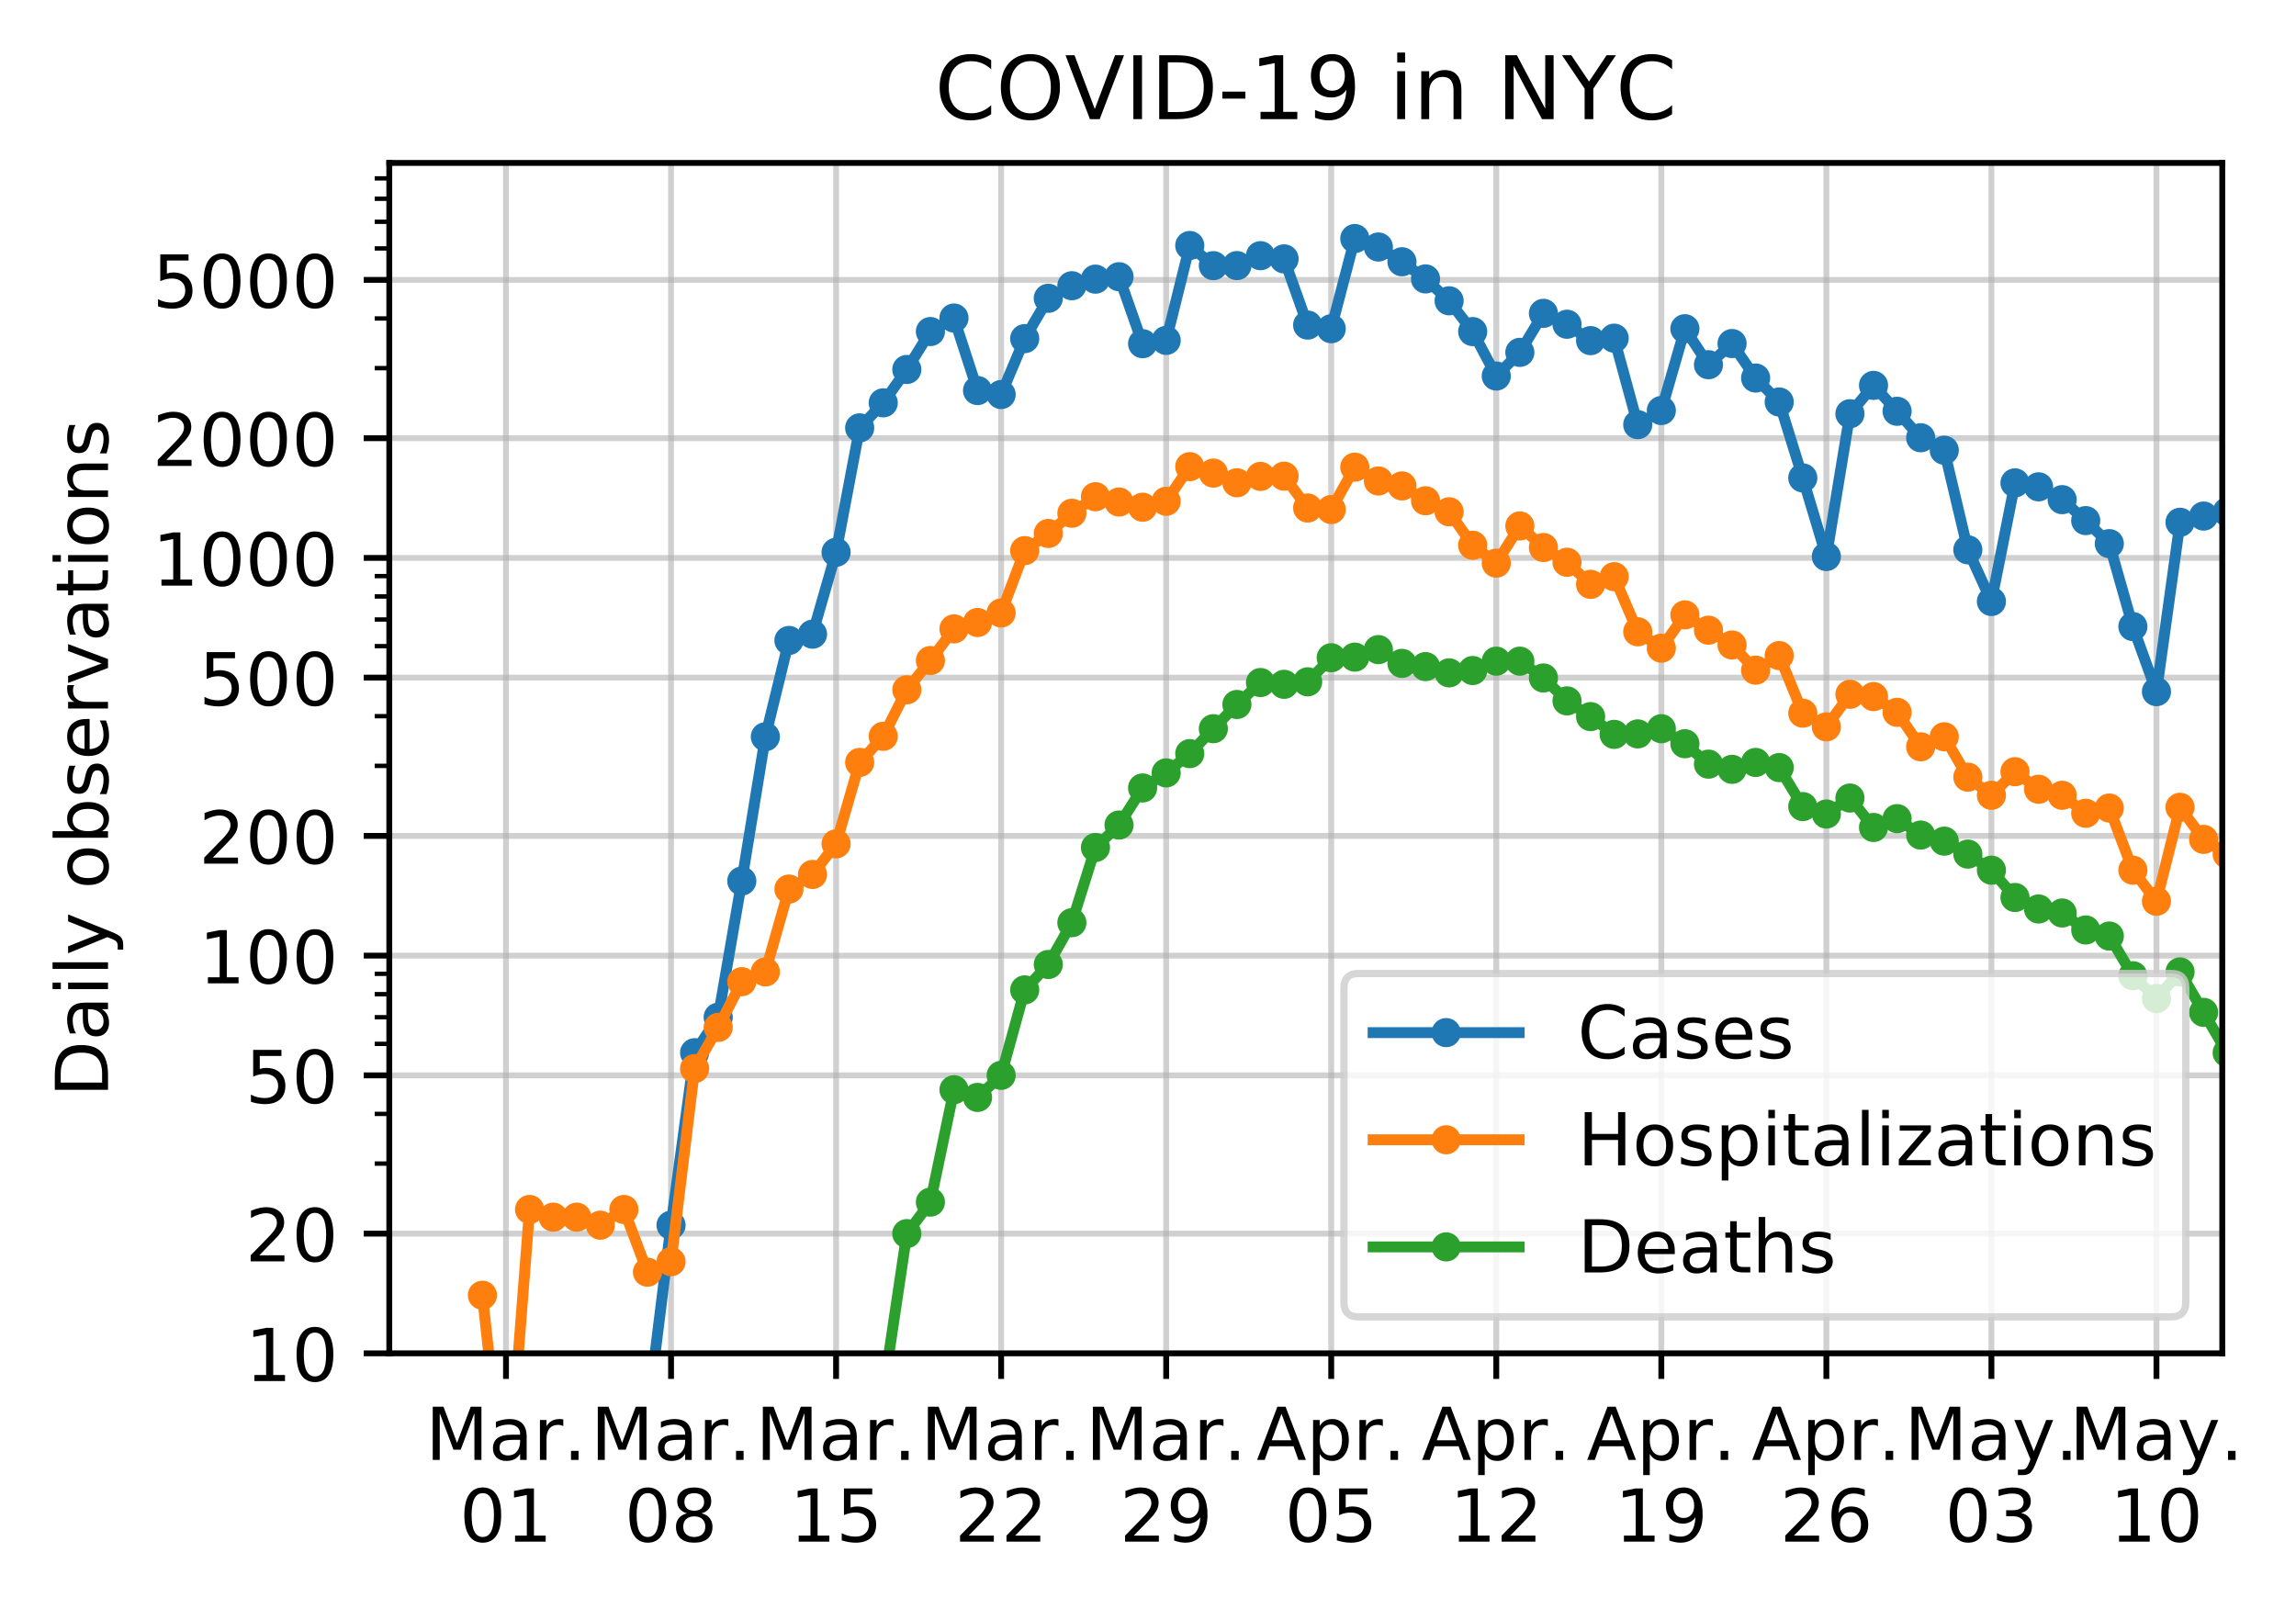 <?xml version="1.0" encoding="utf-8" standalone="no"?>
<!DOCTYPE svg PUBLIC "-//W3C//DTD SVG 1.1//EN"
  "http://www.w3.org/Graphics/SVG/1.1/DTD/svg11.dtd">
<!-- Created with matplotlib (https://matplotlib.org/) -->
<svg height="220.474pt" version="1.1" viewBox="0 0 314.528 220.474" width="314.528pt" xmlns="http://www.w3.org/2000/svg" xmlns:xlink="http://www.w3.org/1999/xlink">
 <defs>
  <style type="text/css">
*{stroke-linecap:butt;stroke-linejoin:round;}
  </style>
 </defs>
 <g id="figure_1">
  <g id="patch_1">
   <path d="M 0 220.474 
L 314.528 220.474 
L 314.528 0 
L 0 0 
z
" style="fill:#ffffff;"/>
  </g>
  <g id="axes_1">
   <g id="patch_2">
    <path d="M 53.328 185.398 
L 304.428 185.398 
L 304.428 22.318 
L 53.328 22.318 
z
" style="fill:#ffffff;"/>
   </g>
   <g id="matplotlib.axis_1">
    <g id="xtick_1">
     <g id="line2d_1">
      <path clip-path="url(#pce643575ca)" d="M 69.316 185.398 
L 69.316 22.318 
" style="fill:none;stroke:#b0b0b0;stroke-linecap:square;stroke-opacity:0.6;stroke-width:0.8;"/>
     </g>
     <g id="line2d_2">
      <defs>
       <path d="M 0 0 
L 0 3.5 
" id="meb2bc2141e" style="stroke:#000000;stroke-width:0.8;"/>
      </defs>
      <g>
       <use style="stroke:#000000;stroke-width:0.8;" x="69.316" xlink:href="#meb2bc2141e" y="185.398"/>
      </g>
     </g>
     <g id="text_1">
      <!-- Mar. -->
      <defs>
       <path d="M 9.812 72.906 
L 24.516 72.906 
L 43.109 23.297 
L 61.812 72.906 
L 76.516 72.906 
L 76.516 0 
L 66.891 0 
L 66.891 64.016 
L 48.094 14.016 
L 38.188 14.016 
L 19.391 64.016 
L 19.391 0 
L 9.812 0 
z
" id="DejaVuSans-77"/>
       <path d="M 34.281 27.484 
Q 23.391 27.484 19.188 25 
Q 14.984 22.516 14.984 16.5 
Q 14.984 11.719 18.141 8.906 
Q 21.297 6.109 26.703 6.109 
Q 34.188 6.109 38.703 11.406 
Q 43.219 16.703 43.219 25.484 
L 43.219 27.484 
z
M 52.203 31.203 
L 52.203 0 
L 43.219 0 
L 43.219 8.297 
Q 40.141 3.328 35.547 0.953 
Q 30.953 -1.422 24.312 -1.422 
Q 15.922 -1.422 10.953 3.297 
Q 6 8.016 6 15.922 
Q 6 25.141 12.172 29.828 
Q 18.359 34.516 30.609 34.516 
L 43.219 34.516 
L 43.219 35.406 
Q 43.219 41.609 39.141 45 
Q 35.062 48.391 27.688 48.391 
Q 23 48.391 18.547 47.266 
Q 14.109 46.141 10.016 43.891 
L 10.016 52.203 
Q 14.938 54.109 19.578 55.047 
Q 24.219 56 28.609 56 
Q 40.484 56 46.344 49.844 
Q 52.203 43.703 52.203 31.203 
z
" id="DejaVuSans-97"/>
       <path d="M 41.109 46.297 
Q 39.594 47.172 37.812 47.578 
Q 36.031 48 33.891 48 
Q 26.266 48 22.188 43.047 
Q 18.109 38.094 18.109 28.812 
L 18.109 0 
L 9.078 0 
L 9.078 54.688 
L 18.109 54.688 
L 18.109 46.188 
Q 20.953 51.172 25.484 53.578 
Q 30.031 56 36.531 56 
Q 37.453 56 38.578 55.875 
Q 39.703 55.766 41.062 55.516 
z
" id="DejaVuSans-114"/>
       <path d="M 10.688 12.406 
L 21 12.406 
L 21 0 
L 10.688 0 
z
" id="DejaVuSans-46"/>
      </defs>
      <g transform="translate(58.301 199.997)scale(0.1 -0.1)">
       <use xlink:href="#DejaVuSans-77"/>
       <use x="86.279" xlink:href="#DejaVuSans-97"/>
       <use x="147.559" xlink:href="#DejaVuSans-114"/>
       <use x="188.531" xlink:href="#DejaVuSans-46"/>
      </g>
      <!-- 01 -->
      <defs>
       <path d="M 31.781 66.406 
Q 24.172 66.406 20.328 58.906 
Q 16.5 51.422 16.5 36.375 
Q 16.5 21.391 20.328 13.891 
Q 24.172 6.391 31.781 6.391 
Q 39.453 6.391 43.281 13.891 
Q 47.125 21.391 47.125 36.375 
Q 47.125 51.422 43.281 58.906 
Q 39.453 66.406 31.781 66.406 
z
M 31.781 74.219 
Q 44.047 74.219 50.516 64.516 
Q 56.984 54.828 56.984 36.375 
Q 56.984 17.969 50.516 8.266 
Q 44.047 -1.422 31.781 -1.422 
Q 19.531 -1.422 13.062 8.266 
Q 6.594 17.969 6.594 36.375 
Q 6.594 54.828 13.062 64.516 
Q 19.531 74.219 31.781 74.219 
z
" id="DejaVuSans-48"/>
       <path d="M 12.406 8.297 
L 28.516 8.297 
L 28.516 63.922 
L 10.984 60.406 
L 10.984 69.391 
L 28.422 72.906 
L 38.281 72.906 
L 38.281 8.297 
L 54.391 8.297 
L 54.391 0 
L 12.406 0 
z
" id="DejaVuSans-49"/>
      </defs>
      <g transform="translate(62.954 211.194)scale(0.1 -0.1)">
       <use xlink:href="#DejaVuSans-48"/>
       <use x="63.623" xlink:href="#DejaVuSans-49"/>
      </g>
     </g>
    </g>
    <g id="xtick_2">
     <g id="line2d_3">
      <path clip-path="url(#pce643575ca)" d="M 91.926 185.398 
L 91.926 22.318 
" style="fill:none;stroke:#b0b0b0;stroke-linecap:square;stroke-opacity:0.6;stroke-width:0.8;"/>
     </g>
     <g id="line2d_4">
      <g>
       <use style="stroke:#000000;stroke-width:0.8;" x="91.926" xlink:href="#meb2bc2141e" y="185.398"/>
      </g>
     </g>
     <g id="text_2">
      <!-- Mar. -->
      <g transform="translate(80.91 199.997)scale(0.1 -0.1)">
       <use xlink:href="#DejaVuSans-77"/>
       <use x="86.279" xlink:href="#DejaVuSans-97"/>
       <use x="147.559" xlink:href="#DejaVuSans-114"/>
       <use x="188.531" xlink:href="#DejaVuSans-46"/>
      </g>
      <!-- 08 -->
      <defs>
       <path d="M 31.781 34.625 
Q 24.75 34.625 20.719 30.859 
Q 16.703 27.094 16.703 20.516 
Q 16.703 13.922 20.719 10.156 
Q 24.75 6.391 31.781 6.391 
Q 38.812 6.391 42.859 10.172 
Q 46.922 13.969 46.922 20.516 
Q 46.922 27.094 42.891 30.859 
Q 38.875 34.625 31.781 34.625 
z
M 21.922 38.812 
Q 15.578 40.375 12.031 44.719 
Q 8.5 49.078 8.5 55.328 
Q 8.5 64.062 14.719 69.141 
Q 20.953 74.219 31.781 74.219 
Q 42.672 74.219 48.875 69.141 
Q 55.078 64.062 55.078 55.328 
Q 55.078 49.078 51.531 44.719 
Q 48 40.375 41.703 38.812 
Q 48.828 37.156 52.797 32.312 
Q 56.781 27.484 56.781 20.516 
Q 56.781 9.906 50.312 4.234 
Q 43.844 -1.422 31.781 -1.422 
Q 19.734 -1.422 13.25 4.234 
Q 6.781 9.906 6.781 20.516 
Q 6.781 27.484 10.781 32.312 
Q 14.797 37.156 21.922 38.812 
z
M 18.312 54.391 
Q 18.312 48.734 21.844 45.562 
Q 25.391 42.391 31.781 42.391 
Q 38.141 42.391 41.719 45.562 
Q 45.312 48.734 45.312 54.391 
Q 45.312 60.062 41.719 63.234 
Q 38.141 66.406 31.781 66.406 
Q 25.391 66.406 21.844 63.234 
Q 18.312 60.062 18.312 54.391 
z
" id="DejaVuSans-56"/>
      </defs>
      <g transform="translate(85.563 211.194)scale(0.1 -0.1)">
       <use xlink:href="#DejaVuSans-48"/>
       <use x="63.623" xlink:href="#DejaVuSans-56"/>
      </g>
     </g>
    </g>
    <g id="xtick_3">
     <g id="line2d_5">
      <path clip-path="url(#pce643575ca)" d="M 114.536 185.398 
L 114.536 22.318 
" style="fill:none;stroke:#b0b0b0;stroke-linecap:square;stroke-opacity:0.6;stroke-width:0.8;"/>
     </g>
     <g id="line2d_6">
      <g>
       <use style="stroke:#000000;stroke-width:0.8;" x="114.536" xlink:href="#meb2bc2141e" y="185.398"/>
      </g>
     </g>
     <g id="text_3">
      <!-- Mar. -->
      <g transform="translate(103.52 199.997)scale(0.1 -0.1)">
       <use xlink:href="#DejaVuSans-77"/>
       <use x="86.279" xlink:href="#DejaVuSans-97"/>
       <use x="147.559" xlink:href="#DejaVuSans-114"/>
       <use x="188.531" xlink:href="#DejaVuSans-46"/>
      </g>
      <!-- 15 -->
      <defs>
       <path d="M 10.797 72.906 
L 49.516 72.906 
L 49.516 64.594 
L 19.828 64.594 
L 19.828 46.734 
Q 21.969 47.469 24.109 47.828 
Q 26.266 48.188 28.422 48.188 
Q 40.625 48.188 47.75 41.5 
Q 54.891 34.812 54.891 23.391 
Q 54.891 11.625 47.562 5.094 
Q 40.234 -1.422 26.906 -1.422 
Q 22.312 -1.422 17.547 -0.641 
Q 12.797 0.141 7.719 1.703 
L 7.719 11.625 
Q 12.109 9.234 16.797 8.062 
Q 21.484 6.891 26.703 6.891 
Q 35.156 6.891 40.078 11.328 
Q 45.016 15.766 45.016 23.391 
Q 45.016 31 40.078 35.438 
Q 35.156 39.891 26.703 39.891 
Q 22.75 39.891 18.812 39.016 
Q 14.891 38.141 10.797 36.281 
z
" id="DejaVuSans-53"/>
      </defs>
      <g transform="translate(108.173 211.194)scale(0.1 -0.1)">
       <use xlink:href="#DejaVuSans-49"/>
       <use x="63.623" xlink:href="#DejaVuSans-53"/>
      </g>
     </g>
    </g>
    <g id="xtick_4">
     <g id="line2d_7">
      <path clip-path="url(#pce643575ca)" d="M 137.145 185.398 
L 137.145 22.318 
" style="fill:none;stroke:#b0b0b0;stroke-linecap:square;stroke-opacity:0.6;stroke-width:0.8;"/>
     </g>
     <g id="line2d_8">
      <g>
       <use style="stroke:#000000;stroke-width:0.8;" x="137.145" xlink:href="#meb2bc2141e" y="185.398"/>
      </g>
     </g>
     <g id="text_4">
      <!-- Mar. -->
      <g transform="translate(126.13 199.997)scale(0.1 -0.1)">
       <use xlink:href="#DejaVuSans-77"/>
       <use x="86.279" xlink:href="#DejaVuSans-97"/>
       <use x="147.559" xlink:href="#DejaVuSans-114"/>
       <use x="188.531" xlink:href="#DejaVuSans-46"/>
      </g>
      <!-- 22 -->
      <defs>
       <path d="M 19.188 8.297 
L 53.609 8.297 
L 53.609 0 
L 7.328 0 
L 7.328 8.297 
Q 12.938 14.109 22.625 23.891 
Q 32.328 33.688 34.812 36.531 
Q 39.547 41.844 41.422 45.531 
Q 43.312 49.219 43.312 52.781 
Q 43.312 58.594 39.234 62.25 
Q 35.156 65.922 28.609 65.922 
Q 23.969 65.922 18.812 64.312 
Q 13.672 62.703 7.812 59.422 
L 7.812 69.391 
Q 13.766 71.781 18.938 73 
Q 24.125 74.219 28.422 74.219 
Q 39.75 74.219 46.484 68.547 
Q 53.219 62.891 53.219 53.422 
Q 53.219 48.922 51.531 44.891 
Q 49.859 40.875 45.406 35.406 
Q 44.188 33.984 37.641 27.219 
Q 31.109 20.453 19.188 8.297 
z
" id="DejaVuSans-50"/>
      </defs>
      <g transform="translate(130.783 211.194)scale(0.1 -0.1)">
       <use xlink:href="#DejaVuSans-50"/>
       <use x="63.623" xlink:href="#DejaVuSans-50"/>
      </g>
     </g>
    </g>
    <g id="xtick_5">
     <g id="line2d_9">
      <path clip-path="url(#pce643575ca)" d="M 159.755 185.398 
L 159.755 22.318 
" style="fill:none;stroke:#b0b0b0;stroke-linecap:square;stroke-opacity:0.6;stroke-width:0.8;"/>
     </g>
     <g id="line2d_10">
      <g>
       <use style="stroke:#000000;stroke-width:0.8;" x="159.755" xlink:href="#meb2bc2141e" y="185.398"/>
      </g>
     </g>
     <g id="text_5">
      <!-- Mar. -->
      <g transform="translate(148.739 199.997)scale(0.1 -0.1)">
       <use xlink:href="#DejaVuSans-77"/>
       <use x="86.279" xlink:href="#DejaVuSans-97"/>
       <use x="147.559" xlink:href="#DejaVuSans-114"/>
       <use x="188.531" xlink:href="#DejaVuSans-46"/>
      </g>
      <!-- 29 -->
      <defs>
       <path d="M 10.984 1.516 
L 10.984 10.5 
Q 14.703 8.734 18.5 7.812 
Q 22.312 6.891 25.984 6.891 
Q 35.75 6.891 40.891 13.453 
Q 46.047 20.016 46.781 33.406 
Q 43.953 29.203 39.594 26.953 
Q 35.25 24.703 29.984 24.703 
Q 19.047 24.703 12.672 31.312 
Q 6.297 37.938 6.297 49.422 
Q 6.297 60.641 12.938 67.422 
Q 19.578 74.219 30.609 74.219 
Q 43.266 74.219 49.922 64.516 
Q 56.594 54.828 56.594 36.375 
Q 56.594 19.141 48.406 8.859 
Q 40.234 -1.422 26.422 -1.422 
Q 22.703 -1.422 18.891 -0.688 
Q 15.094 0.047 10.984 1.516 
z
M 30.609 32.422 
Q 37.25 32.422 41.125 36.953 
Q 45.016 41.5 45.016 49.422 
Q 45.016 57.281 41.125 61.844 
Q 37.25 66.406 30.609 66.406 
Q 23.969 66.406 20.094 61.844 
Q 16.219 57.281 16.219 49.422 
Q 16.219 41.5 20.094 36.953 
Q 23.969 32.422 30.609 32.422 
z
" id="DejaVuSans-57"/>
      </defs>
      <g transform="translate(153.392 211.194)scale(0.1 -0.1)">
       <use xlink:href="#DejaVuSans-50"/>
       <use x="63.623" xlink:href="#DejaVuSans-57"/>
      </g>
     </g>
    </g>
    <g id="xtick_6">
     <g id="line2d_11">
      <path clip-path="url(#pce643575ca)" d="M 182.364 185.398 
L 182.364 22.318 
" style="fill:none;stroke:#b0b0b0;stroke-linecap:square;stroke-opacity:0.6;stroke-width:0.8;"/>
     </g>
     <g id="line2d_12">
      <g>
       <use style="stroke:#000000;stroke-width:0.8;" x="182.364" xlink:href="#meb2bc2141e" y="185.398"/>
      </g>
     </g>
     <g id="text_6">
      <!-- Apr. -->
      <defs>
       <path d="M 34.188 63.188 
L 20.797 26.906 
L 47.609 26.906 
z
M 28.609 72.906 
L 39.797 72.906 
L 67.578 0 
L 57.328 0 
L 50.688 18.703 
L 17.828 18.703 
L 11.188 0 
L 0.781 0 
z
" id="DejaVuSans-65"/>
       <path d="M 18.109 8.203 
L 18.109 -20.797 
L 9.078 -20.797 
L 9.078 54.688 
L 18.109 54.688 
L 18.109 46.391 
Q 20.953 51.266 25.266 53.625 
Q 29.594 56 35.594 56 
Q 45.562 56 51.781 48.094 
Q 58.016 40.188 58.016 27.297 
Q 58.016 14.406 51.781 6.484 
Q 45.562 -1.422 35.594 -1.422 
Q 29.594 -1.422 25.266 0.953 
Q 20.953 3.328 18.109 8.203 
z
M 48.688 27.297 
Q 48.688 37.203 44.609 42.844 
Q 40.531 48.484 33.406 48.484 
Q 26.266 48.484 22.188 42.844 
Q 18.109 37.203 18.109 27.297 
Q 18.109 17.391 22.188 11.75 
Q 26.266 6.109 33.406 6.109 
Q 40.531 6.109 44.609 11.75 
Q 48.688 17.391 48.688 27.297 
z
" id="DejaVuSans-112"/>
      </defs>
      <g transform="translate(172.132 199.997)scale(0.1 -0.1)">
       <use xlink:href="#DejaVuSans-65"/>
       <use x="68.408" xlink:href="#DejaVuSans-112"/>
       <use x="131.885" xlink:href="#DejaVuSans-114"/>
       <use x="172.857" xlink:href="#DejaVuSans-46"/>
      </g>
      <!-- 05 -->
      <g transform="translate(176.002 211.194)scale(0.1 -0.1)">
       <use xlink:href="#DejaVuSans-48"/>
       <use x="63.623" xlink:href="#DejaVuSans-53"/>
      </g>
     </g>
    </g>
    <g id="xtick_7">
     <g id="line2d_13">
      <path clip-path="url(#pce643575ca)" d="M 204.974 185.398 
L 204.974 22.318 
" style="fill:none;stroke:#b0b0b0;stroke-linecap:square;stroke-opacity:0.6;stroke-width:0.8;"/>
     </g>
     <g id="line2d_14">
      <g>
       <use style="stroke:#000000;stroke-width:0.8;" x="204.974" xlink:href="#meb2bc2141e" y="185.398"/>
      </g>
     </g>
     <g id="text_7">
      <!-- Apr. -->
      <g transform="translate(194.742 199.997)scale(0.1 -0.1)">
       <use xlink:href="#DejaVuSans-65"/>
       <use x="68.408" xlink:href="#DejaVuSans-112"/>
       <use x="131.885" xlink:href="#DejaVuSans-114"/>
       <use x="172.857" xlink:href="#DejaVuSans-46"/>
      </g>
      <!-- 12 -->
      <g transform="translate(198.611 211.194)scale(0.1 -0.1)">
       <use xlink:href="#DejaVuSans-49"/>
       <use x="63.623" xlink:href="#DejaVuSans-50"/>
      </g>
     </g>
    </g>
    <g id="xtick_8">
     <g id="line2d_15">
      <path clip-path="url(#pce643575ca)" d="M 227.584 185.398 
L 227.584 22.318 
" style="fill:none;stroke:#b0b0b0;stroke-linecap:square;stroke-opacity:0.6;stroke-width:0.8;"/>
     </g>
     <g id="line2d_16">
      <g>
       <use style="stroke:#000000;stroke-width:0.8;" x="227.584" xlink:href="#meb2bc2141e" y="185.398"/>
      </g>
     </g>
     <g id="text_8">
      <!-- Apr. -->
      <g transform="translate(217.352 199.997)scale(0.1 -0.1)">
       <use xlink:href="#DejaVuSans-65"/>
       <use x="68.408" xlink:href="#DejaVuSans-112"/>
       <use x="131.885" xlink:href="#DejaVuSans-114"/>
       <use x="172.857" xlink:href="#DejaVuSans-46"/>
      </g>
      <!-- 19 -->
      <g transform="translate(221.221 211.194)scale(0.1 -0.1)">
       <use xlink:href="#DejaVuSans-49"/>
       <use x="63.623" xlink:href="#DejaVuSans-57"/>
      </g>
     </g>
    </g>
    <g id="xtick_9">
     <g id="line2d_17">
      <path clip-path="url(#pce643575ca)" d="M 250.193 185.398 
L 250.193 22.318 
" style="fill:none;stroke:#b0b0b0;stroke-linecap:square;stroke-opacity:0.6;stroke-width:0.8;"/>
     </g>
     <g id="line2d_18">
      <g>
       <use style="stroke:#000000;stroke-width:0.8;" x="250.193" xlink:href="#meb2bc2141e" y="185.398"/>
      </g>
     </g>
     <g id="text_9">
      <!-- Apr. -->
      <g transform="translate(239.961 199.997)scale(0.1 -0.1)">
       <use xlink:href="#DejaVuSans-65"/>
       <use x="68.408" xlink:href="#DejaVuSans-112"/>
       <use x="131.885" xlink:href="#DejaVuSans-114"/>
       <use x="172.857" xlink:href="#DejaVuSans-46"/>
      </g>
      <!-- 26 -->
      <defs>
       <path d="M 33.016 40.375 
Q 26.375 40.375 22.484 35.828 
Q 18.609 31.297 18.609 23.391 
Q 18.609 15.531 22.484 10.953 
Q 26.375 6.391 33.016 6.391 
Q 39.656 6.391 43.531 10.953 
Q 47.406 15.531 47.406 23.391 
Q 47.406 31.297 43.531 35.828 
Q 39.656 40.375 33.016 40.375 
z
M 52.594 71.297 
L 52.594 62.312 
Q 48.875 64.062 45.094 64.984 
Q 41.312 65.922 37.594 65.922 
Q 27.828 65.922 22.672 59.328 
Q 17.531 52.734 16.797 39.406 
Q 19.672 43.656 24.016 45.922 
Q 28.375 48.188 33.594 48.188 
Q 44.578 48.188 50.953 41.516 
Q 57.328 34.859 57.328 23.391 
Q 57.328 12.156 50.688 5.359 
Q 44.047 -1.422 33.016 -1.422 
Q 20.359 -1.422 13.672 8.266 
Q 6.984 17.969 6.984 36.375 
Q 6.984 53.656 15.188 63.938 
Q 23.391 74.219 37.203 74.219 
Q 40.922 74.219 44.703 73.484 
Q 48.484 72.75 52.594 71.297 
z
" id="DejaVuSans-54"/>
      </defs>
      <g transform="translate(243.831 211.194)scale(0.1 -0.1)">
       <use xlink:href="#DejaVuSans-50"/>
       <use x="63.623" xlink:href="#DejaVuSans-54"/>
      </g>
     </g>
    </g>
    <g id="xtick_10">
     <g id="line2d_19">
      <path clip-path="url(#pce643575ca)" d="M 272.803 185.398 
L 272.803 22.318 
" style="fill:none;stroke:#b0b0b0;stroke-linecap:square;stroke-opacity:0.6;stroke-width:0.8;"/>
     </g>
     <g id="line2d_20">
      <g>
       <use style="stroke:#000000;stroke-width:0.8;" x="272.803" xlink:href="#meb2bc2141e" y="185.398"/>
      </g>
     </g>
     <g id="text_10">
      <!-- May. -->
      <defs>
       <path d="M 32.172 -5.078 
Q 28.375 -14.844 24.75 -17.812 
Q 21.141 -20.797 15.094 -20.797 
L 7.906 -20.797 
L 7.906 -13.281 
L 13.188 -13.281 
Q 16.891 -13.281 18.938 -11.516 
Q 21 -9.766 23.484 -3.219 
L 25.094 0.875 
L 2.984 54.688 
L 12.5 54.688 
L 29.594 11.922 
L 46.688 54.688 
L 56.203 54.688 
z
" id="DejaVuSans-121"/>
      </defs>
      <g transform="translate(260.887 199.997)scale(0.1 -0.1)">
       <use xlink:href="#DejaVuSans-77"/>
       <use x="86.279" xlink:href="#DejaVuSans-97"/>
       <use x="147.559" xlink:href="#DejaVuSans-121"/>
       <use x="206.52" xlink:href="#DejaVuSans-46"/>
      </g>
      <!-- 03 -->
      <defs>
       <path d="M 40.578 39.312 
Q 47.656 37.797 51.625 33 
Q 55.609 28.219 55.609 21.188 
Q 55.609 10.406 48.188 4.484 
Q 40.766 -1.422 27.094 -1.422 
Q 22.516 -1.422 17.656 -0.516 
Q 12.797 0.391 7.625 2.203 
L 7.625 11.719 
Q 11.719 9.328 16.594 8.109 
Q 21.484 6.891 26.812 6.891 
Q 36.078 6.891 40.938 10.547 
Q 45.797 14.203 45.797 21.188 
Q 45.797 27.641 41.281 31.266 
Q 36.766 34.906 28.719 34.906 
L 20.219 34.906 
L 20.219 43.016 
L 29.109 43.016 
Q 36.375 43.016 40.234 45.922 
Q 44.094 48.828 44.094 54.297 
Q 44.094 59.906 40.109 62.906 
Q 36.141 65.922 28.719 65.922 
Q 24.656 65.922 20.016 65.031 
Q 15.375 64.156 9.812 62.312 
L 9.812 71.094 
Q 15.438 72.656 20.344 73.438 
Q 25.25 74.219 29.594 74.219 
Q 40.828 74.219 47.359 69.109 
Q 53.906 64.016 53.906 55.328 
Q 53.906 49.266 50.438 45.094 
Q 46.969 40.922 40.578 39.312 
z
" id="DejaVuSans-51"/>
      </defs>
      <g transform="translate(266.44 211.194)scale(0.1 -0.1)">
       <use xlink:href="#DejaVuSans-48"/>
       <use x="63.623" xlink:href="#DejaVuSans-51"/>
      </g>
     </g>
    </g>
    <g id="xtick_11">
     <g id="line2d_21">
      <path clip-path="url(#pce643575ca)" d="M 295.412 185.398 
L 295.412 22.318 
" style="fill:none;stroke:#b0b0b0;stroke-linecap:square;stroke-opacity:0.6;stroke-width:0.8;"/>
     </g>
     <g id="line2d_22">
      <g>
       <use style="stroke:#000000;stroke-width:0.8;" x="295.412" xlink:href="#meb2bc2141e" y="185.398"/>
      </g>
     </g>
     <g id="text_11">
      <!-- May. -->
      <g transform="translate(283.497 199.997)scale(0.1 -0.1)">
       <use xlink:href="#DejaVuSans-77"/>
       <use x="86.279" xlink:href="#DejaVuSans-97"/>
       <use x="147.559" xlink:href="#DejaVuSans-121"/>
       <use x="206.52" xlink:href="#DejaVuSans-46"/>
      </g>
      <!-- 10 -->
      <g transform="translate(289.05 211.194)scale(0.1 -0.1)">
       <use xlink:href="#DejaVuSans-49"/>
       <use x="63.623" xlink:href="#DejaVuSans-48"/>
      </g>
     </g>
    </g>
   </g>
   <g id="matplotlib.axis_2">
    <g id="ytick_1">
     <g id="line2d_23">
      <path clip-path="url(#pce643575ca)" d="M 53.328 185.398 
L 304.428 185.398 
" style="fill:none;stroke:#b0b0b0;stroke-linecap:square;stroke-opacity:0.6;stroke-width:0.8;"/>
     </g>
     <g id="line2d_24">
      <defs>
       <path d="M 0 0 
L -3.5 0 
" id="m435f1783b9" style="stroke:#000000;stroke-width:0.8;"/>
      </defs>
      <g>
       <use style="stroke:#000000;stroke-width:0.8;" x="53.328" xlink:href="#m435f1783b9" y="185.398"/>
      </g>
     </g>
     <g id="text_12">
      <!-- 10 -->
      <g transform="translate(33.603 189.197)scale(0.1 -0.1)">
       <use xlink:href="#DejaVuSans-49"/>
       <use x="63.623" xlink:href="#DejaVuSans-48"/>
      </g>
     </g>
    </g>
    <g id="ytick_2">
     <g id="line2d_25">
      <path clip-path="url(#pce643575ca)" d="M 53.328 168.997 
L 304.428 168.997 
" style="fill:none;stroke:#b0b0b0;stroke-linecap:square;stroke-opacity:0.6;stroke-width:0.8;"/>
     </g>
     <g id="line2d_26">
      <g>
       <use style="stroke:#000000;stroke-width:0.8;" x="53.328" xlink:href="#m435f1783b9" y="168.997"/>
      </g>
     </g>
     <g id="text_13">
      <!-- 20 -->
      <g transform="translate(33.603 172.796)scale(0.1 -0.1)">
       <use xlink:href="#DejaVuSans-50"/>
       <use x="63.623" xlink:href="#DejaVuSans-48"/>
      </g>
     </g>
    </g>
    <g id="ytick_3">
     <g id="line2d_27">
      <path clip-path="url(#pce643575ca)" d="M 53.328 147.315 
L 304.428 147.315 
" style="fill:none;stroke:#b0b0b0;stroke-linecap:square;stroke-opacity:0.6;stroke-width:0.8;"/>
     </g>
     <g id="line2d_28">
      <g>
       <use style="stroke:#000000;stroke-width:0.8;" x="53.328" xlink:href="#m435f1783b9" y="147.315"/>
      </g>
     </g>
     <g id="text_14">
      <!-- 50 -->
      <g transform="translate(33.603 151.114)scale(0.1 -0.1)">
       <use xlink:href="#DejaVuSans-53"/>
       <use x="63.623" xlink:href="#DejaVuSans-48"/>
      </g>
     </g>
    </g>
    <g id="ytick_4">
     <g id="line2d_29">
      <path clip-path="url(#pce643575ca)" d="M 53.328 130.913 
L 304.428 130.913 
" style="fill:none;stroke:#b0b0b0;stroke-linecap:square;stroke-opacity:0.6;stroke-width:0.8;"/>
     </g>
     <g id="line2d_30">
      <g>
       <use style="stroke:#000000;stroke-width:0.8;" x="53.328" xlink:href="#m435f1783b9" y="130.913"/>
      </g>
     </g>
     <g id="text_15">
      <!-- 100 -->
      <g transform="translate(27.241 134.713)scale(0.1 -0.1)">
       <use xlink:href="#DejaVuSans-49"/>
       <use x="63.623" xlink:href="#DejaVuSans-48"/>
       <use x="127.246" xlink:href="#DejaVuSans-48"/>
      </g>
     </g>
    </g>
    <g id="ytick_5">
     <g id="line2d_31">
      <path clip-path="url(#pce643575ca)" d="M 53.328 114.512 
L 304.428 114.512 
" style="fill:none;stroke:#b0b0b0;stroke-linecap:square;stroke-opacity:0.6;stroke-width:0.8;"/>
     </g>
     <g id="line2d_32">
      <g>
       <use style="stroke:#000000;stroke-width:0.8;" x="53.328" xlink:href="#m435f1783b9" y="114.512"/>
      </g>
     </g>
     <g id="text_16">
      <!-- 200 -->
      <g transform="translate(27.241 118.311)scale(0.1 -0.1)">
       <use xlink:href="#DejaVuSans-50"/>
       <use x="63.623" xlink:href="#DejaVuSans-48"/>
       <use x="127.246" xlink:href="#DejaVuSans-48"/>
      </g>
     </g>
    </g>
    <g id="ytick_6">
     <g id="line2d_33">
      <path clip-path="url(#pce643575ca)" d="M 53.328 92.83 
L 304.428 92.83 
" style="fill:none;stroke:#b0b0b0;stroke-linecap:square;stroke-opacity:0.6;stroke-width:0.8;"/>
     </g>
     <g id="line2d_34">
      <g>
       <use style="stroke:#000000;stroke-width:0.8;" x="53.328" xlink:href="#m435f1783b9" y="92.83"/>
      </g>
     </g>
     <g id="text_17">
      <!-- 500 -->
      <g transform="translate(27.241 96.629)scale(0.1 -0.1)">
       <use xlink:href="#DejaVuSans-53"/>
       <use x="63.623" xlink:href="#DejaVuSans-48"/>
       <use x="127.246" xlink:href="#DejaVuSans-48"/>
      </g>
     </g>
    </g>
    <g id="ytick_7">
     <g id="line2d_35">
      <path clip-path="url(#pce643575ca)" d="M 53.328 76.429 
L 304.428 76.429 
" style="fill:none;stroke:#b0b0b0;stroke-linecap:square;stroke-opacity:0.6;stroke-width:0.8;"/>
     </g>
     <g id="line2d_36">
      <g>
       <use style="stroke:#000000;stroke-width:0.8;" x="53.328" xlink:href="#m435f1783b9" y="76.429"/>
      </g>
     </g>
     <g id="text_18">
      <!-- 1000 -->
      <g transform="translate(20.878 80.228)scale(0.1 -0.1)">
       <use xlink:href="#DejaVuSans-49"/>
       <use x="63.623" xlink:href="#DejaVuSans-48"/>
       <use x="127.246" xlink:href="#DejaVuSans-48"/>
       <use x="190.869" xlink:href="#DejaVuSans-48"/>
      </g>
     </g>
    </g>
    <g id="ytick_8">
     <g id="line2d_37">
      <path clip-path="url(#pce643575ca)" d="M 53.328 60.027 
L 304.428 60.027 
" style="fill:none;stroke:#b0b0b0;stroke-linecap:square;stroke-opacity:0.6;stroke-width:0.8;"/>
     </g>
     <g id="line2d_38">
      <g>
       <use style="stroke:#000000;stroke-width:0.8;" x="53.328" xlink:href="#m435f1783b9" y="60.027"/>
      </g>
     </g>
     <g id="text_19">
      <!-- 2000 -->
      <g transform="translate(20.878 63.826)scale(0.1 -0.1)">
       <use xlink:href="#DejaVuSans-50"/>
       <use x="63.623" xlink:href="#DejaVuSans-48"/>
       <use x="127.246" xlink:href="#DejaVuSans-48"/>
       <use x="190.869" xlink:href="#DejaVuSans-48"/>
      </g>
     </g>
    </g>
    <g id="ytick_9">
     <g id="line2d_39">
      <path clip-path="url(#pce643575ca)" d="M 53.328 38.345 
L 304.428 38.345 
" style="fill:none;stroke:#b0b0b0;stroke-linecap:square;stroke-opacity:0.6;stroke-width:0.8;"/>
     </g>
     <g id="line2d_40">
      <g>
       <use style="stroke:#000000;stroke-width:0.8;" x="53.328" xlink:href="#m435f1783b9" y="38.345"/>
      </g>
     </g>
     <g id="text_20">
      <!-- 5000 -->
      <g transform="translate(20.878 42.144)scale(0.1 -0.1)">
       <use xlink:href="#DejaVuSans-53"/>
       <use x="63.623" xlink:href="#DejaVuSans-48"/>
       <use x="127.246" xlink:href="#DejaVuSans-48"/>
       <use x="190.869" xlink:href="#DejaVuSans-48"/>
      </g>
     </g>
    </g>
    <g id="ytick_10">
     <g id="line2d_41">
      <defs>
       <path d="M 0 0 
L -2 0 
" id="md840d3acf7" style="stroke:#000000;stroke-width:0.6;"/>
      </defs>
      <g>
       <use style="stroke:#000000;stroke-width:0.6;" x="53.328" xlink:href="#md840d3acf7" y="159.402"/>
      </g>
     </g>
    </g>
    <g id="ytick_11">
     <g id="line2d_42">
      <g>
       <use style="stroke:#000000;stroke-width:0.6;" x="53.328" xlink:href="#md840d3acf7" y="152.595"/>
      </g>
     </g>
    </g>
    <g id="ytick_12">
     <g id="line2d_43">
      <g>
       <use style="stroke:#000000;stroke-width:0.6;" x="53.328" xlink:href="#md840d3acf7" y="143.001"/>
      </g>
     </g>
    </g>
    <g id="ytick_13">
     <g id="line2d_44">
      <g>
       <use style="stroke:#000000;stroke-width:0.6;" x="53.328" xlink:href="#md840d3acf7" y="139.353"/>
      </g>
     </g>
    </g>
    <g id="ytick_14">
     <g id="line2d_45">
      <g>
       <use style="stroke:#000000;stroke-width:0.6;" x="53.328" xlink:href="#md840d3acf7" y="136.193"/>
      </g>
     </g>
    </g>
    <g id="ytick_15">
     <g id="line2d_46">
      <g>
       <use style="stroke:#000000;stroke-width:0.6;" x="53.328" xlink:href="#md840d3acf7" y="133.406"/>
      </g>
     </g>
    </g>
    <g id="ytick_16">
     <g id="line2d_47">
      <g>
       <use style="stroke:#000000;stroke-width:0.6;" x="53.328" xlink:href="#md840d3acf7" y="104.917"/>
      </g>
     </g>
    </g>
    <g id="ytick_17">
     <g id="line2d_48">
      <g>
       <use style="stroke:#000000;stroke-width:0.6;" x="53.328" xlink:href="#md840d3acf7" y="98.11"/>
      </g>
     </g>
    </g>
    <g id="ytick_18">
     <g id="line2d_49">
      <g>
       <use style="stroke:#000000;stroke-width:0.6;" x="53.328" xlink:href="#md840d3acf7" y="88.516"/>
      </g>
     </g>
    </g>
    <g id="ytick_19">
     <g id="line2d_50">
      <g>
       <use style="stroke:#000000;stroke-width:0.6;" x="53.328" xlink:href="#md840d3acf7" y="84.868"/>
      </g>
     </g>
    </g>
    <g id="ytick_20">
     <g id="line2d_51">
      <g>
       <use style="stroke:#000000;stroke-width:0.6;" x="53.328" xlink:href="#md840d3acf7" y="81.709"/>
      </g>
     </g>
    </g>
    <g id="ytick_21">
     <g id="line2d_52">
      <g>
       <use style="stroke:#000000;stroke-width:0.6;" x="53.328" xlink:href="#md840d3acf7" y="78.922"/>
      </g>
     </g>
    </g>
    <g id="ytick_22">
     <g id="line2d_53">
      <g>
       <use style="stroke:#000000;stroke-width:0.6;" x="53.328" xlink:href="#md840d3acf7" y="50.433"/>
      </g>
     </g>
    </g>
    <g id="ytick_23">
     <g id="line2d_54">
      <g>
       <use style="stroke:#000000;stroke-width:0.6;" x="53.328" xlink:href="#md840d3acf7" y="43.625"/>
      </g>
     </g>
    </g>
    <g id="ytick_24">
     <g id="line2d_55">
      <g>
       <use style="stroke:#000000;stroke-width:0.6;" x="53.328" xlink:href="#md840d3acf7" y="34.031"/>
      </g>
     </g>
    </g>
    <g id="ytick_25">
     <g id="line2d_56">
      <g>
       <use style="stroke:#000000;stroke-width:0.6;" x="53.328" xlink:href="#md840d3acf7" y="30.383"/>
      </g>
     </g>
    </g>
    <g id="ytick_26">
     <g id="line2d_57">
      <g>
       <use style="stroke:#000000;stroke-width:0.6;" x="53.328" xlink:href="#md840d3acf7" y="27.224"/>
      </g>
     </g>
    </g>
    <g id="ytick_27">
     <g id="line2d_58">
      <g>
       <use style="stroke:#000000;stroke-width:0.6;" x="53.328" xlink:href="#md840d3acf7" y="24.437"/>
      </g>
     </g>
    </g>
    <g id="text_21">
     <!-- Daily observations -->
     <defs>
      <path d="M 19.672 64.797 
L 19.672 8.109 
L 31.594 8.109 
Q 46.688 8.109 53.688 14.938 
Q 60.688 21.781 60.688 36.531 
Q 60.688 51.172 53.688 57.984 
Q 46.688 64.797 31.594 64.797 
z
M 9.812 72.906 
L 30.078 72.906 
Q 51.266 72.906 61.172 64.094 
Q 71.094 55.281 71.094 36.531 
Q 71.094 17.672 61.125 8.828 
Q 51.172 0 30.078 0 
L 9.812 0 
z
" id="DejaVuSans-68"/>
      <path d="M 9.422 54.688 
L 18.406 54.688 
L 18.406 0 
L 9.422 0 
z
M 9.422 75.984 
L 18.406 75.984 
L 18.406 64.594 
L 9.422 64.594 
z
" id="DejaVuSans-105"/>
      <path d="M 9.422 75.984 
L 18.406 75.984 
L 18.406 0 
L 9.422 0 
z
" id="DejaVuSans-108"/>
      <path id="DejaVuSans-32"/>
      <path d="M 30.609 48.391 
Q 23.391 48.391 19.188 42.75 
Q 14.984 37.109 14.984 27.297 
Q 14.984 17.484 19.156 11.844 
Q 23.344 6.203 30.609 6.203 
Q 37.797 6.203 41.984 11.859 
Q 46.188 17.531 46.188 27.297 
Q 46.188 37.016 41.984 42.703 
Q 37.797 48.391 30.609 48.391 
z
M 30.609 56 
Q 42.328 56 49.016 48.375 
Q 55.719 40.766 55.719 27.297 
Q 55.719 13.875 49.016 6.219 
Q 42.328 -1.422 30.609 -1.422 
Q 18.844 -1.422 12.172 6.219 
Q 5.516 13.875 5.516 27.297 
Q 5.516 40.766 12.172 48.375 
Q 18.844 56 30.609 56 
z
" id="DejaVuSans-111"/>
      <path d="M 48.688 27.297 
Q 48.688 37.203 44.609 42.844 
Q 40.531 48.484 33.406 48.484 
Q 26.266 48.484 22.188 42.844 
Q 18.109 37.203 18.109 27.297 
Q 18.109 17.391 22.188 11.75 
Q 26.266 6.109 33.406 6.109 
Q 40.531 6.109 44.609 11.75 
Q 48.688 17.391 48.688 27.297 
z
M 18.109 46.391 
Q 20.953 51.266 25.266 53.625 
Q 29.594 56 35.594 56 
Q 45.562 56 51.781 48.094 
Q 58.016 40.188 58.016 27.297 
Q 58.016 14.406 51.781 6.484 
Q 45.562 -1.422 35.594 -1.422 
Q 29.594 -1.422 25.266 0.953 
Q 20.953 3.328 18.109 8.203 
L 18.109 0 
L 9.078 0 
L 9.078 75.984 
L 18.109 75.984 
z
" id="DejaVuSans-98"/>
      <path d="M 44.281 53.078 
L 44.281 44.578 
Q 40.484 46.531 36.375 47.5 
Q 32.281 48.484 27.875 48.484 
Q 21.188 48.484 17.844 46.438 
Q 14.5 44.391 14.5 40.281 
Q 14.5 37.156 16.891 35.375 
Q 19.281 33.594 26.516 31.984 
L 29.594 31.297 
Q 39.156 29.25 43.188 25.516 
Q 47.219 21.781 47.219 15.094 
Q 47.219 7.469 41.188 3.016 
Q 35.156 -1.422 24.609 -1.422 
Q 20.219 -1.422 15.453 -0.562 
Q 10.688 0.297 5.422 2 
L 5.422 11.281 
Q 10.406 8.688 15.234 7.391 
Q 20.062 6.109 24.812 6.109 
Q 31.156 6.109 34.562 8.281 
Q 37.984 10.453 37.984 14.406 
Q 37.984 18.062 35.516 20.016 
Q 33.062 21.969 24.703 23.781 
L 21.578 24.516 
Q 13.234 26.266 9.516 29.906 
Q 5.812 33.547 5.812 39.891 
Q 5.812 47.609 11.281 51.797 
Q 16.75 56 26.812 56 
Q 31.781 56 36.172 55.266 
Q 40.578 54.547 44.281 53.078 
z
" id="DejaVuSans-115"/>
      <path d="M 56.203 29.594 
L 56.203 25.203 
L 14.891 25.203 
Q 15.484 15.922 20.484 11.062 
Q 25.484 6.203 34.422 6.203 
Q 39.594 6.203 44.453 7.469 
Q 49.312 8.734 54.109 11.281 
L 54.109 2.781 
Q 49.266 0.734 44.188 -0.344 
Q 39.109 -1.422 33.891 -1.422 
Q 20.797 -1.422 13.156 6.188 
Q 5.516 13.812 5.516 26.812 
Q 5.516 40.234 12.766 48.109 
Q 20.016 56 32.328 56 
Q 43.359 56 49.781 48.891 
Q 56.203 41.797 56.203 29.594 
z
M 47.219 32.234 
Q 47.125 39.594 43.094 43.984 
Q 39.062 48.391 32.422 48.391 
Q 24.906 48.391 20.391 44.141 
Q 15.875 39.891 15.188 32.172 
z
" id="DejaVuSans-101"/>
      <path d="M 2.984 54.688 
L 12.5 54.688 
L 29.594 8.797 
L 46.688 54.688 
L 56.203 54.688 
L 35.688 0 
L 23.484 0 
z
" id="DejaVuSans-118"/>
      <path d="M 18.312 70.219 
L 18.312 54.688 
L 36.812 54.688 
L 36.812 47.703 
L 18.312 47.703 
L 18.312 18.016 
Q 18.312 11.328 20.141 9.422 
Q 21.969 7.516 27.594 7.516 
L 36.812 7.516 
L 36.812 0 
L 27.594 0 
Q 17.188 0 13.234 3.875 
Q 9.281 7.766 9.281 18.016 
L 9.281 47.703 
L 2.688 47.703 
L 2.688 54.688 
L 9.281 54.688 
L 9.281 70.219 
z
" id="DejaVuSans-116"/>
      <path d="M 54.891 33.016 
L 54.891 0 
L 45.906 0 
L 45.906 32.719 
Q 45.906 40.484 42.875 44.328 
Q 39.844 48.188 33.797 48.188 
Q 26.516 48.188 22.312 43.547 
Q 18.109 38.922 18.109 30.906 
L 18.109 0 
L 9.078 0 
L 9.078 54.688 
L 18.109 54.688 
L 18.109 46.188 
Q 21.344 51.125 25.703 53.562 
Q 30.078 56 35.797 56 
Q 45.219 56 50.047 50.172 
Q 54.891 44.344 54.891 33.016 
z
" id="DejaVuSans-110"/>
     </defs>
     <g transform="translate(14.798 150.275)rotate(-90)scale(0.1 -0.1)">
      <use xlink:href="#DejaVuSans-68"/>
      <use x="77.002" xlink:href="#DejaVuSans-97"/>
      <use x="138.281" xlink:href="#DejaVuSans-105"/>
      <use x="166.064" xlink:href="#DejaVuSans-108"/>
      <use x="193.848" xlink:href="#DejaVuSans-121"/>
      <use x="253.027" xlink:href="#DejaVuSans-32"/>
      <use x="284.814" xlink:href="#DejaVuSans-111"/>
      <use x="345.996" xlink:href="#DejaVuSans-98"/>
      <use x="409.473" xlink:href="#DejaVuSans-115"/>
      <use x="461.572" xlink:href="#DejaVuSans-101"/>
      <use x="523.096" xlink:href="#DejaVuSans-114"/>
      <use x="564.209" xlink:href="#DejaVuSans-118"/>
      <use x="623.389" xlink:href="#DejaVuSans-97"/>
      <use x="684.668" xlink:href="#DejaVuSans-116"/>
      <use x="723.877" xlink:href="#DejaVuSans-105"/>
      <use x="751.66" xlink:href="#DejaVuSans-111"/>
      <use x="812.842" xlink:href="#DejaVuSans-110"/>
      <use x="876.221" xlink:href="#DejaVuSans-115"/>
     </g>
    </g>
   </g>
   <g id="line2d_59">
    <path clip-path="url(#pce643575ca)" d="M 76.075 221.474 
L 79.006 201.8 
L 82.236 213.887 
L 85.466 193.838 
L 88.696 193.838 
L 91.926 167.842 
L 95.156 144.214 
L 98.386 139.353 
L 101.616 120.696 
L 104.846 100.934 
L 108.076 87.74 
L 111.306 86.878 
L 114.536 75.66 
L 117.765 58.615 
L 120.995 55.186 
L 124.225 50.615 
L 127.455 45.419 
L 130.685 43.566 
L 133.915 53.502 
L 137.145 54.047 
L 140.375 46.39 
L 143.605 40.865 
L 146.835 39.144 
L 150.065 38.241 
L 153.295 37.909 
L 156.525 47.084 
L 159.755 46.63 
L 162.985 33.632 
L 166.215 36.393 
L 169.445 36.384 
L 172.675 35.026 
L 175.904 35.466 
L 179.134 44.536 
L 182.364 45.033 
L 185.594 32.678 
L 188.824 33.839 
L 192.054 35.859 
L 195.284 38.208 
L 198.514 41.209 
L 201.744 45.425 
L 204.974 51.514 
L 208.204 48.271 
L 211.434 42.926 
L 214.664 44.419 
L 217.894 46.664 
L 221.124 46.33 
L 224.354 58.173 
L 227.584 56.241 
L 230.814 45.033 
L 234.043 49.964 
L 237.273 47.064 
L 240.503 51.788 
L 243.733 55.071 
L 246.963 65.47 
L 250.193 76.24 
L 253.423 56.679 
L 256.653 52.795 
L 259.883 56.342 
L 263.113 59.968 
L 266.343 61.681 
L 269.573 75.319 
L 272.803 82.399 
L 276.033 66.15 
L 279.263 66.693 
L 282.493 68.45 
L 285.723 71.319 
L 288.953 74.476 
L 292.182 85.834 
L 295.412 94.752 
L 298.642 71.549 
L 301.872 70.698 
L 305.102 70.129 
L 308.332 75.251 
L 311.562 83.11 
L 314.792 100.342 
L 315.528 103.933 
" style="fill:none;stroke:#1f77b4;stroke-linecap:square;stroke-width:1.5;"/>
    <defs>
     <path d="M 0 1.5 
C 0.398 1.5 0.779 1.342 1.061 1.061 
C 1.342 0.779 1.5 0.398 1.5 0 
C 1.5 -0.398 1.342 -0.779 1.061 -1.061 
C 0.779 -1.342 0.398 -1.5 0 -1.5 
C -0.398 -1.5 -0.779 -1.342 -1.061 -1.061 
C -1.342 -0.779 -1.5 -0.398 -1.5 0 
C -1.5 0.398 -1.342 0.779 -1.061 1.061 
C -0.779 1.342 -0.398 1.5 0 1.5 
z
" id="me26c396b53" style="stroke:#1f77b4;"/>
    </defs>
    <g clip-path="url(#pce643575ca)">
     <use style="fill:#1f77b4;stroke:#1f77b4;" x="66.086" xlink:href="#me26c396b53" y="239.883"/>
     <use style="fill:#1f77b4;stroke:#1f77b4;" x="69.316" xlink:href="#me26c396b53" y="239.883"/>
     <use style="fill:#1f77b4;stroke:#1f77b4;" x="70.243" xlink:href="#me26c396b53" y="15875.132"/>
     <use style="fill:#1f77b4;stroke:#1f77b4;" x="74.849" xlink:href="#me26c396b53" y="15875.132"/>
     <use style="fill:#1f77b4;stroke:#1f77b4;" x="75.776" xlink:href="#me26c396b53" y="223.481"/>
     <use style="fill:#1f77b4;stroke:#1f77b4;" x="79.006" xlink:href="#me26c396b53" y="201.8"/>
     <use style="fill:#1f77b4;stroke:#1f77b4;" x="82.236" xlink:href="#me26c396b53" y="213.887"/>
     <use style="fill:#1f77b4;stroke:#1f77b4;" x="85.466" xlink:href="#me26c396b53" y="193.838"/>
     <use style="fill:#1f77b4;stroke:#1f77b4;" x="88.696" xlink:href="#me26c396b53" y="193.838"/>
     <use style="fill:#1f77b4;stroke:#1f77b4;" x="91.926" xlink:href="#me26c396b53" y="167.842"/>
     <use style="fill:#1f77b4;stroke:#1f77b4;" x="95.156" xlink:href="#me26c396b53" y="144.214"/>
     <use style="fill:#1f77b4;stroke:#1f77b4;" x="98.386" xlink:href="#me26c396b53" y="139.353"/>
     <use style="fill:#1f77b4;stroke:#1f77b4;" x="101.616" xlink:href="#me26c396b53" y="120.696"/>
     <use style="fill:#1f77b4;stroke:#1f77b4;" x="104.846" xlink:href="#me26c396b53" y="100.934"/>
     <use style="fill:#1f77b4;stroke:#1f77b4;" x="108.076" xlink:href="#me26c396b53" y="87.74"/>
     <use style="fill:#1f77b4;stroke:#1f77b4;" x="111.306" xlink:href="#me26c396b53" y="86.878"/>
     <use style="fill:#1f77b4;stroke:#1f77b4;" x="114.536" xlink:href="#me26c396b53" y="75.66"/>
     <use style="fill:#1f77b4;stroke:#1f77b4;" x="117.765" xlink:href="#me26c396b53" y="58.615"/>
     <use style="fill:#1f77b4;stroke:#1f77b4;" x="120.995" xlink:href="#me26c396b53" y="55.186"/>
     <use style="fill:#1f77b4;stroke:#1f77b4;" x="124.225" xlink:href="#me26c396b53" y="50.615"/>
     <use style="fill:#1f77b4;stroke:#1f77b4;" x="127.455" xlink:href="#me26c396b53" y="45.419"/>
     <use style="fill:#1f77b4;stroke:#1f77b4;" x="130.685" xlink:href="#me26c396b53" y="43.566"/>
     <use style="fill:#1f77b4;stroke:#1f77b4;" x="133.915" xlink:href="#me26c396b53" y="53.502"/>
     <use style="fill:#1f77b4;stroke:#1f77b4;" x="137.145" xlink:href="#me26c396b53" y="54.047"/>
     <use style="fill:#1f77b4;stroke:#1f77b4;" x="140.375" xlink:href="#me26c396b53" y="46.39"/>
     <use style="fill:#1f77b4;stroke:#1f77b4;" x="143.605" xlink:href="#me26c396b53" y="40.865"/>
     <use style="fill:#1f77b4;stroke:#1f77b4;" x="146.835" xlink:href="#me26c396b53" y="39.144"/>
     <use style="fill:#1f77b4;stroke:#1f77b4;" x="150.065" xlink:href="#me26c396b53" y="38.241"/>
     <use style="fill:#1f77b4;stroke:#1f77b4;" x="153.295" xlink:href="#me26c396b53" y="37.909"/>
     <use style="fill:#1f77b4;stroke:#1f77b4;" x="156.525" xlink:href="#me26c396b53" y="47.084"/>
     <use style="fill:#1f77b4;stroke:#1f77b4;" x="159.755" xlink:href="#me26c396b53" y="46.63"/>
     <use style="fill:#1f77b4;stroke:#1f77b4;" x="162.985" xlink:href="#me26c396b53" y="33.632"/>
     <use style="fill:#1f77b4;stroke:#1f77b4;" x="166.215" xlink:href="#me26c396b53" y="36.393"/>
     <use style="fill:#1f77b4;stroke:#1f77b4;" x="169.445" xlink:href="#me26c396b53" y="36.384"/>
     <use style="fill:#1f77b4;stroke:#1f77b4;" x="172.675" xlink:href="#me26c396b53" y="35.026"/>
     <use style="fill:#1f77b4;stroke:#1f77b4;" x="175.904" xlink:href="#me26c396b53" y="35.466"/>
     <use style="fill:#1f77b4;stroke:#1f77b4;" x="179.134" xlink:href="#me26c396b53" y="44.536"/>
     <use style="fill:#1f77b4;stroke:#1f77b4;" x="182.364" xlink:href="#me26c396b53" y="45.033"/>
     <use style="fill:#1f77b4;stroke:#1f77b4;" x="185.594" xlink:href="#me26c396b53" y="32.678"/>
     <use style="fill:#1f77b4;stroke:#1f77b4;" x="188.824" xlink:href="#me26c396b53" y="33.839"/>
     <use style="fill:#1f77b4;stroke:#1f77b4;" x="192.054" xlink:href="#me26c396b53" y="35.859"/>
     <use style="fill:#1f77b4;stroke:#1f77b4;" x="195.284" xlink:href="#me26c396b53" y="38.208"/>
     <use style="fill:#1f77b4;stroke:#1f77b4;" x="198.514" xlink:href="#me26c396b53" y="41.209"/>
     <use style="fill:#1f77b4;stroke:#1f77b4;" x="201.744" xlink:href="#me26c396b53" y="45.425"/>
     <use style="fill:#1f77b4;stroke:#1f77b4;" x="204.974" xlink:href="#me26c396b53" y="51.514"/>
     <use style="fill:#1f77b4;stroke:#1f77b4;" x="208.204" xlink:href="#me26c396b53" y="48.271"/>
     <use style="fill:#1f77b4;stroke:#1f77b4;" x="211.434" xlink:href="#me26c396b53" y="42.926"/>
     <use style="fill:#1f77b4;stroke:#1f77b4;" x="214.664" xlink:href="#me26c396b53" y="44.419"/>
     <use style="fill:#1f77b4;stroke:#1f77b4;" x="217.894" xlink:href="#me26c396b53" y="46.664"/>
     <use style="fill:#1f77b4;stroke:#1f77b4;" x="221.124" xlink:href="#me26c396b53" y="46.33"/>
     <use style="fill:#1f77b4;stroke:#1f77b4;" x="224.354" xlink:href="#me26c396b53" y="58.173"/>
     <use style="fill:#1f77b4;stroke:#1f77b4;" x="227.584" xlink:href="#me26c396b53" y="56.241"/>
     <use style="fill:#1f77b4;stroke:#1f77b4;" x="230.814" xlink:href="#me26c396b53" y="45.033"/>
     <use style="fill:#1f77b4;stroke:#1f77b4;" x="234.043" xlink:href="#me26c396b53" y="49.964"/>
     <use style="fill:#1f77b4;stroke:#1f77b4;" x="237.273" xlink:href="#me26c396b53" y="47.064"/>
     <use style="fill:#1f77b4;stroke:#1f77b4;" x="240.503" xlink:href="#me26c396b53" y="51.788"/>
     <use style="fill:#1f77b4;stroke:#1f77b4;" x="243.733" xlink:href="#me26c396b53" y="55.071"/>
     <use style="fill:#1f77b4;stroke:#1f77b4;" x="246.963" xlink:href="#me26c396b53" y="65.47"/>
     <use style="fill:#1f77b4;stroke:#1f77b4;" x="250.193" xlink:href="#me26c396b53" y="76.24"/>
     <use style="fill:#1f77b4;stroke:#1f77b4;" x="253.423" xlink:href="#me26c396b53" y="56.679"/>
     <use style="fill:#1f77b4;stroke:#1f77b4;" x="256.653" xlink:href="#me26c396b53" y="52.795"/>
     <use style="fill:#1f77b4;stroke:#1f77b4;" x="259.883" xlink:href="#me26c396b53" y="56.342"/>
     <use style="fill:#1f77b4;stroke:#1f77b4;" x="263.113" xlink:href="#me26c396b53" y="59.968"/>
     <use style="fill:#1f77b4;stroke:#1f77b4;" x="266.343" xlink:href="#me26c396b53" y="61.681"/>
     <use style="fill:#1f77b4;stroke:#1f77b4;" x="269.573" xlink:href="#me26c396b53" y="75.319"/>
     <use style="fill:#1f77b4;stroke:#1f77b4;" x="272.803" xlink:href="#me26c396b53" y="82.399"/>
     <use style="fill:#1f77b4;stroke:#1f77b4;" x="276.033" xlink:href="#me26c396b53" y="66.15"/>
     <use style="fill:#1f77b4;stroke:#1f77b4;" x="279.263" xlink:href="#me26c396b53" y="66.693"/>
     <use style="fill:#1f77b4;stroke:#1f77b4;" x="282.493" xlink:href="#me26c396b53" y="68.45"/>
     <use style="fill:#1f77b4;stroke:#1f77b4;" x="285.723" xlink:href="#me26c396b53" y="71.319"/>
     <use style="fill:#1f77b4;stroke:#1f77b4;" x="288.953" xlink:href="#me26c396b53" y="74.476"/>
     <use style="fill:#1f77b4;stroke:#1f77b4;" x="292.182" xlink:href="#me26c396b53" y="85.834"/>
     <use style="fill:#1f77b4;stroke:#1f77b4;" x="295.412" xlink:href="#me26c396b53" y="94.752"/>
     <use style="fill:#1f77b4;stroke:#1f77b4;" x="298.642" xlink:href="#me26c396b53" y="71.549"/>
     <use style="fill:#1f77b4;stroke:#1f77b4;" x="301.872" xlink:href="#me26c396b53" y="70.698"/>
     <use style="fill:#1f77b4;stroke:#1f77b4;" x="305.102" xlink:href="#me26c396b53" y="70.129"/>
     <use style="fill:#1f77b4;stroke:#1f77b4;" x="308.332" xlink:href="#me26c396b53" y="75.251"/>
     <use style="fill:#1f77b4;stroke:#1f77b4;" x="311.562" xlink:href="#me26c396b53" y="83.11"/>
     <use style="fill:#1f77b4;stroke:#1f77b4;" x="314.792" xlink:href="#me26c396b53" y="100.342"/>
     <use style="fill:#1f77b4;stroke:#1f77b4;" x="318.022" xlink:href="#me26c396b53" y="116.102"/>
     <use style="fill:#1f77b4;stroke:#1f77b4;" x="321.252" xlink:href="#me26c396b53" y="147.793"/>
    </g>
   </g>
   <g id="line2d_60">
    <path clip-path="url(#pce643575ca)" d="M 66.086 177.436 
L 69.316 207.08 
L 72.546 165.689 
L 75.776 166.741 
L 79.006 166.741 
L 82.236 167.842 
L 85.466 165.689 
L 88.696 174.277 
L 91.926 172.842 
L 95.156 146.387 
L 98.386 140.745 
L 101.616 134.482 
L 104.846 133.145 
L 108.076 121.797 
L 111.306 119.792 
L 114.536 115.601 
L 117.765 104.449 
L 120.995 100.868 
L 124.225 94.496 
L 127.455 90.489 
L 130.685 86.153 
L 133.915 85.277 
L 137.145 83.973 
L 140.375 75.432 
L 143.605 73.08 
L 146.835 70.312 
L 150.065 68.048 
L 153.295 68.773 
L 156.525 69.486 
L 159.755 68.67 
L 162.985 63.928 
L 166.215 64.81 
L 169.445 66.135 
L 172.675 65.263 
L 175.904 65.233 
L 179.134 69.592 
L 182.364 69.805 
L 185.594 63.998 
L 188.824 65.891 
L 192.054 66.568 
L 195.284 68.602 
L 198.514 70.111 
L 201.744 74.695 
L 204.974 77.149 
L 208.204 72.055 
L 211.434 75.005 
L 214.664 77.028 
L 217.894 80.052 
L 221.124 79.001 
L 224.354 86.549 
L 227.584 88.794 
L 230.814 84.235 
L 234.043 86.332 
L 237.273 88.359 
L 240.503 91.811 
L 243.733 89.813 
L 246.963 97.7 
L 250.193 99.574 
L 253.423 95.114 
L 256.653 95.429 
L 259.883 97.584 
L 263.113 102.306 
L 266.343 100.934 
L 269.573 106.466 
L 272.803 108.949 
L 276.033 105.72 
L 279.263 108.122 
L 282.493 108.949 
L 285.723 111.411 
L 288.953 110.696 
L 292.182 119.208 
L 295.412 123.464 
L 298.642 110.595 
L 301.872 114.99 
L 305.102 117.005 
L 308.332 124.705 
L 311.562 129.092 
L 314.792 146.387 
L 315.528 158.03 
" style="fill:none;stroke:#ff7f0e;stroke-linecap:square;stroke-width:1.5;"/>
    <defs>
     <path d="M 0 1.5 
C 0.398 1.5 0.779 1.342 1.061 1.061 
C 1.342 0.779 1.5 0.398 1.5 0 
C 1.5 -0.398 1.342 -0.779 1.061 -1.061 
C 0.779 -1.342 0.398 -1.5 0 -1.5 
C -0.398 -1.5 -0.779 -1.342 -1.061 -1.061 
C -1.342 -0.779 -1.5 -0.398 -1.5 0 
C -1.5 0.398 -1.342 0.779 -1.061 1.061 
C -0.779 1.342 -0.398 1.5 0 1.5 
z
" id="m72d24387b6" style="stroke:#ff7f0e;"/>
    </defs>
    <g clip-path="url(#pce643575ca)">
     <use style="fill:#ff7f0e;stroke:#ff7f0e;" x="66.086" xlink:href="#m72d24387b6" y="177.436"/>
     <use style="fill:#ff7f0e;stroke:#ff7f0e;" x="69.316" xlink:href="#m72d24387b6" y="207.08"/>
     <use style="fill:#ff7f0e;stroke:#ff7f0e;" x="72.546" xlink:href="#m72d24387b6" y="165.689"/>
     <use style="fill:#ff7f0e;stroke:#ff7f0e;" x="75.776" xlink:href="#m72d24387b6" y="166.741"/>
     <use style="fill:#ff7f0e;stroke:#ff7f0e;" x="79.006" xlink:href="#m72d24387b6" y="166.741"/>
     <use style="fill:#ff7f0e;stroke:#ff7f0e;" x="82.236" xlink:href="#m72d24387b6" y="167.842"/>
     <use style="fill:#ff7f0e;stroke:#ff7f0e;" x="85.466" xlink:href="#m72d24387b6" y="165.689"/>
     <use style="fill:#ff7f0e;stroke:#ff7f0e;" x="88.696" xlink:href="#m72d24387b6" y="174.277"/>
     <use style="fill:#ff7f0e;stroke:#ff7f0e;" x="91.926" xlink:href="#m72d24387b6" y="172.842"/>
     <use style="fill:#ff7f0e;stroke:#ff7f0e;" x="95.156" xlink:href="#m72d24387b6" y="146.387"/>
     <use style="fill:#ff7f0e;stroke:#ff7f0e;" x="98.386" xlink:href="#m72d24387b6" y="140.745"/>
     <use style="fill:#ff7f0e;stroke:#ff7f0e;" x="101.616" xlink:href="#m72d24387b6" y="134.482"/>
     <use style="fill:#ff7f0e;stroke:#ff7f0e;" x="104.846" xlink:href="#m72d24387b6" y="133.145"/>
     <use style="fill:#ff7f0e;stroke:#ff7f0e;" x="108.076" xlink:href="#m72d24387b6" y="121.797"/>
     <use style="fill:#ff7f0e;stroke:#ff7f0e;" x="111.306" xlink:href="#m72d24387b6" y="119.792"/>
     <use style="fill:#ff7f0e;stroke:#ff7f0e;" x="114.536" xlink:href="#m72d24387b6" y="115.601"/>
     <use style="fill:#ff7f0e;stroke:#ff7f0e;" x="117.765" xlink:href="#m72d24387b6" y="104.449"/>
     <use style="fill:#ff7f0e;stroke:#ff7f0e;" x="120.995" xlink:href="#m72d24387b6" y="100.868"/>
     <use style="fill:#ff7f0e;stroke:#ff7f0e;" x="124.225" xlink:href="#m72d24387b6" y="94.496"/>
     <use style="fill:#ff7f0e;stroke:#ff7f0e;" x="127.455" xlink:href="#m72d24387b6" y="90.489"/>
     <use style="fill:#ff7f0e;stroke:#ff7f0e;" x="130.685" xlink:href="#m72d24387b6" y="86.153"/>
     <use style="fill:#ff7f0e;stroke:#ff7f0e;" x="133.915" xlink:href="#m72d24387b6" y="85.277"/>
     <use style="fill:#ff7f0e;stroke:#ff7f0e;" x="137.145" xlink:href="#m72d24387b6" y="83.973"/>
     <use style="fill:#ff7f0e;stroke:#ff7f0e;" x="140.375" xlink:href="#m72d24387b6" y="75.432"/>
     <use style="fill:#ff7f0e;stroke:#ff7f0e;" x="143.605" xlink:href="#m72d24387b6" y="73.08"/>
     <use style="fill:#ff7f0e;stroke:#ff7f0e;" x="146.835" xlink:href="#m72d24387b6" y="70.312"/>
     <use style="fill:#ff7f0e;stroke:#ff7f0e;" x="150.065" xlink:href="#m72d24387b6" y="68.048"/>
     <use style="fill:#ff7f0e;stroke:#ff7f0e;" x="153.295" xlink:href="#m72d24387b6" y="68.773"/>
     <use style="fill:#ff7f0e;stroke:#ff7f0e;" x="156.525" xlink:href="#m72d24387b6" y="69.486"/>
     <use style="fill:#ff7f0e;stroke:#ff7f0e;" x="159.755" xlink:href="#m72d24387b6" y="68.67"/>
     <use style="fill:#ff7f0e;stroke:#ff7f0e;" x="162.985" xlink:href="#m72d24387b6" y="63.928"/>
     <use style="fill:#ff7f0e;stroke:#ff7f0e;" x="166.215" xlink:href="#m72d24387b6" y="64.81"/>
     <use style="fill:#ff7f0e;stroke:#ff7f0e;" x="169.445" xlink:href="#m72d24387b6" y="66.135"/>
     <use style="fill:#ff7f0e;stroke:#ff7f0e;" x="172.675" xlink:href="#m72d24387b6" y="65.263"/>
     <use style="fill:#ff7f0e;stroke:#ff7f0e;" x="175.904" xlink:href="#m72d24387b6" y="65.233"/>
     <use style="fill:#ff7f0e;stroke:#ff7f0e;" x="179.134" xlink:href="#m72d24387b6" y="69.592"/>
     <use style="fill:#ff7f0e;stroke:#ff7f0e;" x="182.364" xlink:href="#m72d24387b6" y="69.805"/>
     <use style="fill:#ff7f0e;stroke:#ff7f0e;" x="185.594" xlink:href="#m72d24387b6" y="63.998"/>
     <use style="fill:#ff7f0e;stroke:#ff7f0e;" x="188.824" xlink:href="#m72d24387b6" y="65.891"/>
     <use style="fill:#ff7f0e;stroke:#ff7f0e;" x="192.054" xlink:href="#m72d24387b6" y="66.568"/>
     <use style="fill:#ff7f0e;stroke:#ff7f0e;" x="195.284" xlink:href="#m72d24387b6" y="68.602"/>
     <use style="fill:#ff7f0e;stroke:#ff7f0e;" x="198.514" xlink:href="#m72d24387b6" y="70.111"/>
     <use style="fill:#ff7f0e;stroke:#ff7f0e;" x="201.744" xlink:href="#m72d24387b6" y="74.695"/>
     <use style="fill:#ff7f0e;stroke:#ff7f0e;" x="204.974" xlink:href="#m72d24387b6" y="77.149"/>
     <use style="fill:#ff7f0e;stroke:#ff7f0e;" x="208.204" xlink:href="#m72d24387b6" y="72.055"/>
     <use style="fill:#ff7f0e;stroke:#ff7f0e;" x="211.434" xlink:href="#m72d24387b6" y="75.005"/>
     <use style="fill:#ff7f0e;stroke:#ff7f0e;" x="214.664" xlink:href="#m72d24387b6" y="77.028"/>
     <use style="fill:#ff7f0e;stroke:#ff7f0e;" x="217.894" xlink:href="#m72d24387b6" y="80.052"/>
     <use style="fill:#ff7f0e;stroke:#ff7f0e;" x="221.124" xlink:href="#m72d24387b6" y="79.001"/>
     <use style="fill:#ff7f0e;stroke:#ff7f0e;" x="224.354" xlink:href="#m72d24387b6" y="86.549"/>
     <use style="fill:#ff7f0e;stroke:#ff7f0e;" x="227.584" xlink:href="#m72d24387b6" y="88.794"/>
     <use style="fill:#ff7f0e;stroke:#ff7f0e;" x="230.814" xlink:href="#m72d24387b6" y="84.235"/>
     <use style="fill:#ff7f0e;stroke:#ff7f0e;" x="234.043" xlink:href="#m72d24387b6" y="86.332"/>
     <use style="fill:#ff7f0e;stroke:#ff7f0e;" x="237.273" xlink:href="#m72d24387b6" y="88.359"/>
     <use style="fill:#ff7f0e;stroke:#ff7f0e;" x="240.503" xlink:href="#m72d24387b6" y="91.811"/>
     <use style="fill:#ff7f0e;stroke:#ff7f0e;" x="243.733" xlink:href="#m72d24387b6" y="89.813"/>
     <use style="fill:#ff7f0e;stroke:#ff7f0e;" x="246.963" xlink:href="#m72d24387b6" y="97.7"/>
     <use style="fill:#ff7f0e;stroke:#ff7f0e;" x="250.193" xlink:href="#m72d24387b6" y="99.574"/>
     <use style="fill:#ff7f0e;stroke:#ff7f0e;" x="253.423" xlink:href="#m72d24387b6" y="95.114"/>
     <use style="fill:#ff7f0e;stroke:#ff7f0e;" x="256.653" xlink:href="#m72d24387b6" y="95.429"/>
     <use style="fill:#ff7f0e;stroke:#ff7f0e;" x="259.883" xlink:href="#m72d24387b6" y="97.584"/>
     <use style="fill:#ff7f0e;stroke:#ff7f0e;" x="263.113" xlink:href="#m72d24387b6" y="102.306"/>
     <use style="fill:#ff7f0e;stroke:#ff7f0e;" x="266.343" xlink:href="#m72d24387b6" y="100.934"/>
     <use style="fill:#ff7f0e;stroke:#ff7f0e;" x="269.573" xlink:href="#m72d24387b6" y="106.466"/>
     <use style="fill:#ff7f0e;stroke:#ff7f0e;" x="272.803" xlink:href="#m72d24387b6" y="108.949"/>
     <use style="fill:#ff7f0e;stroke:#ff7f0e;" x="276.033" xlink:href="#m72d24387b6" y="105.72"/>
     <use style="fill:#ff7f0e;stroke:#ff7f0e;" x="279.263" xlink:href="#m72d24387b6" y="108.122"/>
     <use style="fill:#ff7f0e;stroke:#ff7f0e;" x="282.493" xlink:href="#m72d24387b6" y="108.949"/>
     <use style="fill:#ff7f0e;stroke:#ff7f0e;" x="285.723" xlink:href="#m72d24387b6" y="111.411"/>
     <use style="fill:#ff7f0e;stroke:#ff7f0e;" x="288.953" xlink:href="#m72d24387b6" y="110.696"/>
     <use style="fill:#ff7f0e;stroke:#ff7f0e;" x="292.182" xlink:href="#m72d24387b6" y="119.208"/>
     <use style="fill:#ff7f0e;stroke:#ff7f0e;" x="295.412" xlink:href="#m72d24387b6" y="123.464"/>
     <use style="fill:#ff7f0e;stroke:#ff7f0e;" x="298.642" xlink:href="#m72d24387b6" y="110.595"/>
     <use style="fill:#ff7f0e;stroke:#ff7f0e;" x="301.872" xlink:href="#m72d24387b6" y="114.99"/>
     <use style="fill:#ff7f0e;stroke:#ff7f0e;" x="305.102" xlink:href="#m72d24387b6" y="117.005"/>
     <use style="fill:#ff7f0e;stroke:#ff7f0e;" x="308.332" xlink:href="#m72d24387b6" y="124.705"/>
     <use style="fill:#ff7f0e;stroke:#ff7f0e;" x="311.562" xlink:href="#m72d24387b6" y="129.092"/>
     <use style="fill:#ff7f0e;stroke:#ff7f0e;" x="314.792" xlink:href="#m72d24387b6" y="146.387"/>
     <use style="fill:#ff7f0e;stroke:#ff7f0e;" x="318.022" xlink:href="#m72d24387b6" y="197.486"/>
     <use style="fill:#ff7f0e;stroke:#ff7f0e;" x="318.951" xlink:href="#m72d24387b6" y="15875.132"/>
    </g>
   </g>
   <g id="line2d_61">
    <path clip-path="url(#pce643575ca)" d="M 111.605 221.474 
L 114.536 201.8 
L 117.765 187.891 
L 120.995 190.678 
L 124.225 168.997 
L 127.455 164.682 
L 130.685 149.288 
L 133.915 150.34 
L 137.145 147.315 
L 140.375 135.609 
L 143.605 132.127 
L 146.835 126.403 
L 150.065 116.102 
L 153.295 113.022 
L 156.525 107.942 
L 159.755 105.883 
L 162.985 103.243 
L 166.215 99.827 
L 169.445 96.509 
L 172.675 93.502 
L 175.904 93.747 
L 179.134 93.405 
L 182.364 90.106 
L 185.594 90.022 
L 188.824 88.994 
L 192.054 90.878 
L 195.284 91.318 
L 198.514 92.177 
L 201.744 91.857 
L 204.974 90.575 
L 208.204 90.575 
L 211.434 92.877 
L 214.664 96.017 
L 217.894 98.169 
L 221.124 100.603 
L 224.354 100.538 
L 227.584 99.827 
L 230.814 101.886 
L 234.043 104.682 
L 237.273 105.395 
L 240.503 104.449 
L 243.733 105.155 
L 246.963 110.495 
L 250.193 111.515 
L 253.423 109.326 
L 256.653 113.357 
L 259.883 112.149 
L 263.113 114.394 
L 266.343 115.232 
L 269.573 117.005 
L 272.803 119.208 
L 276.033 122.952 
L 279.263 124.524 
L 282.493 125.072 
L 285.723 127.401 
L 288.953 128.232 
L 292.182 133.671 
L 295.412 136.793 
L 298.642 133.145 
L 301.872 138.687 
L 305.102 144.214 
L 308.332 151.441 
L 311.562 152.011 
L 314.792 159.402 
L 315.528 160.835 
" style="fill:none;stroke:#2ca02c;stroke-linecap:square;stroke-width:1.5;"/>
    <defs>
     <path d="M 0 1.5 
C 0.398 1.5 0.779 1.342 1.061 1.061 
C 1.342 0.779 1.5 0.398 1.5 0 
C 1.5 -0.398 1.342 -0.779 1.061 -1.061 
C 0.779 -1.342 0.398 -1.5 0 -1.5 
C -0.398 -1.5 -0.779 -1.342 -1.061 -1.061 
C -1.342 -0.779 -1.5 -0.398 -1.5 0 
C -1.5 0.398 -1.342 0.779 -1.061 1.061 
C -0.779 1.342 -0.398 1.5 0 1.5 
z
" id="m72eb44fb01" style="stroke:#2ca02c;"/>
    </defs>
    <g clip-path="url(#pce643575ca)">
     <use style="fill:#2ca02c;stroke:#2ca02c;" x="100.689" xlink:href="#m72eb44fb01" y="15875.132"/>
     <use style="fill:#2ca02c;stroke:#2ca02c;" x="101.616" xlink:href="#m72eb44fb01" y="239.883"/>
     <use style="fill:#2ca02c;stroke:#2ca02c;" x="102.543" xlink:href="#m72eb44fb01" y="15875.132"/>
     <use style="fill:#2ca02c;stroke:#2ca02c;" x="110.378" xlink:href="#m72eb44fb01" y="15875.132"/>
     <use style="fill:#2ca02c;stroke:#2ca02c;" x="111.306" xlink:href="#m72eb44fb01" y="223.481"/>
     <use style="fill:#2ca02c;stroke:#2ca02c;" x="114.536" xlink:href="#m72eb44fb01" y="201.8"/>
     <use style="fill:#2ca02c;stroke:#2ca02c;" x="117.765" xlink:href="#m72eb44fb01" y="187.891"/>
     <use style="fill:#2ca02c;stroke:#2ca02c;" x="120.995" xlink:href="#m72eb44fb01" y="190.678"/>
     <use style="fill:#2ca02c;stroke:#2ca02c;" x="124.225" xlink:href="#m72eb44fb01" y="168.997"/>
     <use style="fill:#2ca02c;stroke:#2ca02c;" x="127.455" xlink:href="#m72eb44fb01" y="164.682"/>
     <use style="fill:#2ca02c;stroke:#2ca02c;" x="130.685" xlink:href="#m72eb44fb01" y="149.288"/>
     <use style="fill:#2ca02c;stroke:#2ca02c;" x="133.915" xlink:href="#m72eb44fb01" y="150.34"/>
     <use style="fill:#2ca02c;stroke:#2ca02c;" x="137.145" xlink:href="#m72eb44fb01" y="147.315"/>
     <use style="fill:#2ca02c;stroke:#2ca02c;" x="140.375" xlink:href="#m72eb44fb01" y="135.609"/>
     <use style="fill:#2ca02c;stroke:#2ca02c;" x="143.605" xlink:href="#m72eb44fb01" y="132.127"/>
     <use style="fill:#2ca02c;stroke:#2ca02c;" x="146.835" xlink:href="#m72eb44fb01" y="126.403"/>
     <use style="fill:#2ca02c;stroke:#2ca02c;" x="150.065" xlink:href="#m72eb44fb01" y="116.102"/>
     <use style="fill:#2ca02c;stroke:#2ca02c;" x="153.295" xlink:href="#m72eb44fb01" y="113.022"/>
     <use style="fill:#2ca02c;stroke:#2ca02c;" x="156.525" xlink:href="#m72eb44fb01" y="107.942"/>
     <use style="fill:#2ca02c;stroke:#2ca02c;" x="159.755" xlink:href="#m72eb44fb01" y="105.883"/>
     <use style="fill:#2ca02c;stroke:#2ca02c;" x="162.985" xlink:href="#m72eb44fb01" y="103.243"/>
     <use style="fill:#2ca02c;stroke:#2ca02c;" x="166.215" xlink:href="#m72eb44fb01" y="99.827"/>
     <use style="fill:#2ca02c;stroke:#2ca02c;" x="169.445" xlink:href="#m72eb44fb01" y="96.509"/>
     <use style="fill:#2ca02c;stroke:#2ca02c;" x="172.675" xlink:href="#m72eb44fb01" y="93.502"/>
     <use style="fill:#2ca02c;stroke:#2ca02c;" x="175.904" xlink:href="#m72eb44fb01" y="93.747"/>
     <use style="fill:#2ca02c;stroke:#2ca02c;" x="179.134" xlink:href="#m72eb44fb01" y="93.405"/>
     <use style="fill:#2ca02c;stroke:#2ca02c;" x="182.364" xlink:href="#m72eb44fb01" y="90.106"/>
     <use style="fill:#2ca02c;stroke:#2ca02c;" x="185.594" xlink:href="#m72eb44fb01" y="90.022"/>
     <use style="fill:#2ca02c;stroke:#2ca02c;" x="188.824" xlink:href="#m72eb44fb01" y="88.994"/>
     <use style="fill:#2ca02c;stroke:#2ca02c;" x="192.054" xlink:href="#m72eb44fb01" y="90.878"/>
     <use style="fill:#2ca02c;stroke:#2ca02c;" x="195.284" xlink:href="#m72eb44fb01" y="91.318"/>
     <use style="fill:#2ca02c;stroke:#2ca02c;" x="198.514" xlink:href="#m72eb44fb01" y="92.177"/>
     <use style="fill:#2ca02c;stroke:#2ca02c;" x="201.744" xlink:href="#m72eb44fb01" y="91.857"/>
     <use style="fill:#2ca02c;stroke:#2ca02c;" x="204.974" xlink:href="#m72eb44fb01" y="90.575"/>
     <use style="fill:#2ca02c;stroke:#2ca02c;" x="208.204" xlink:href="#m72eb44fb01" y="90.575"/>
     <use style="fill:#2ca02c;stroke:#2ca02c;" x="211.434" xlink:href="#m72eb44fb01" y="92.877"/>
     <use style="fill:#2ca02c;stroke:#2ca02c;" x="214.664" xlink:href="#m72eb44fb01" y="96.017"/>
     <use style="fill:#2ca02c;stroke:#2ca02c;" x="217.894" xlink:href="#m72eb44fb01" y="98.169"/>
     <use style="fill:#2ca02c;stroke:#2ca02c;" x="221.124" xlink:href="#m72eb44fb01" y="100.603"/>
     <use style="fill:#2ca02c;stroke:#2ca02c;" x="224.354" xlink:href="#m72eb44fb01" y="100.538"/>
     <use style="fill:#2ca02c;stroke:#2ca02c;" x="227.584" xlink:href="#m72eb44fb01" y="99.827"/>
     <use style="fill:#2ca02c;stroke:#2ca02c;" x="230.814" xlink:href="#m72eb44fb01" y="101.886"/>
     <use style="fill:#2ca02c;stroke:#2ca02c;" x="234.043" xlink:href="#m72eb44fb01" y="104.682"/>
     <use style="fill:#2ca02c;stroke:#2ca02c;" x="237.273" xlink:href="#m72eb44fb01" y="105.395"/>
     <use style="fill:#2ca02c;stroke:#2ca02c;" x="240.503" xlink:href="#m72eb44fb01" y="104.449"/>
     <use style="fill:#2ca02c;stroke:#2ca02c;" x="243.733" xlink:href="#m72eb44fb01" y="105.155"/>
     <use style="fill:#2ca02c;stroke:#2ca02c;" x="246.963" xlink:href="#m72eb44fb01" y="110.495"/>
     <use style="fill:#2ca02c;stroke:#2ca02c;" x="250.193" xlink:href="#m72eb44fb01" y="111.515"/>
     <use style="fill:#2ca02c;stroke:#2ca02c;" x="253.423" xlink:href="#m72eb44fb01" y="109.326"/>
     <use style="fill:#2ca02c;stroke:#2ca02c;" x="256.653" xlink:href="#m72eb44fb01" y="113.357"/>
     <use style="fill:#2ca02c;stroke:#2ca02c;" x="259.883" xlink:href="#m72eb44fb01" y="112.149"/>
     <use style="fill:#2ca02c;stroke:#2ca02c;" x="263.113" xlink:href="#m72eb44fb01" y="114.394"/>
     <use style="fill:#2ca02c;stroke:#2ca02c;" x="266.343" xlink:href="#m72eb44fb01" y="115.232"/>
     <use style="fill:#2ca02c;stroke:#2ca02c;" x="269.573" xlink:href="#m72eb44fb01" y="117.005"/>
     <use style="fill:#2ca02c;stroke:#2ca02c;" x="272.803" xlink:href="#m72eb44fb01" y="119.208"/>
     <use style="fill:#2ca02c;stroke:#2ca02c;" x="276.033" xlink:href="#m72eb44fb01" y="122.952"/>
     <use style="fill:#2ca02c;stroke:#2ca02c;" x="279.263" xlink:href="#m72eb44fb01" y="124.524"/>
     <use style="fill:#2ca02c;stroke:#2ca02c;" x="282.493" xlink:href="#m72eb44fb01" y="125.072"/>
     <use style="fill:#2ca02c;stroke:#2ca02c;" x="285.723" xlink:href="#m72eb44fb01" y="127.401"/>
     <use style="fill:#2ca02c;stroke:#2ca02c;" x="288.953" xlink:href="#m72eb44fb01" y="128.232"/>
     <use style="fill:#2ca02c;stroke:#2ca02c;" x="292.182" xlink:href="#m72eb44fb01" y="133.671"/>
     <use style="fill:#2ca02c;stroke:#2ca02c;" x="295.412" xlink:href="#m72eb44fb01" y="136.793"/>
     <use style="fill:#2ca02c;stroke:#2ca02c;" x="298.642" xlink:href="#m72eb44fb01" y="133.145"/>
     <use style="fill:#2ca02c;stroke:#2ca02c;" x="301.872" xlink:href="#m72eb44fb01" y="138.687"/>
     <use style="fill:#2ca02c;stroke:#2ca02c;" x="305.102" xlink:href="#m72eb44fb01" y="144.214"/>
     <use style="fill:#2ca02c;stroke:#2ca02c;" x="308.332" xlink:href="#m72eb44fb01" y="151.441"/>
     <use style="fill:#2ca02c;stroke:#2ca02c;" x="311.562" xlink:href="#m72eb44fb01" y="152.011"/>
     <use style="fill:#2ca02c;stroke:#2ca02c;" x="314.792" xlink:href="#m72eb44fb01" y="159.402"/>
     <use style="fill:#2ca02c;stroke:#2ca02c;" x="318.022" xlink:href="#m72eb44fb01" y="165.689"/>
     <use style="fill:#2ca02c;stroke:#2ca02c;" x="318.952" xlink:href="#m72eb44fb01" y="15875.132"/>
    </g>
   </g>
   <g id="patch_3">
    <path d="M 53.328 185.398 
L 53.328 22.318 
" style="fill:none;stroke:#000000;stroke-linecap:square;stroke-linejoin:miter;stroke-width:0.8;"/>
   </g>
   <g id="patch_4">
    <path d="M 304.428 185.398 
L 304.428 22.318 
" style="fill:none;stroke:#000000;stroke-linecap:square;stroke-linejoin:miter;stroke-width:0.8;"/>
   </g>
   <g id="patch_5">
    <path d="M 53.328 185.398 
L 304.428 185.398 
" style="fill:none;stroke:#000000;stroke-linecap:square;stroke-linejoin:miter;stroke-width:0.8;"/>
   </g>
   <g id="patch_6">
    <path d="M 53.328 22.318 
L 304.428 22.318 
" style="fill:none;stroke:#000000;stroke-linecap:square;stroke-linejoin:miter;stroke-width:0.8;"/>
   </g>
   <g id="text_22">
    <!-- COVID-19 in NYC -->
    <defs>
     <path d="M 64.406 67.281 
L 64.406 56.891 
Q 59.422 61.531 53.781 63.812 
Q 48.141 66.109 41.797 66.109 
Q 29.297 66.109 22.656 58.469 
Q 16.016 50.828 16.016 36.375 
Q 16.016 21.969 22.656 14.328 
Q 29.297 6.688 41.797 6.688 
Q 48.141 6.688 53.781 8.984 
Q 59.422 11.281 64.406 15.922 
L 64.406 5.609 
Q 59.234 2.094 53.438 0.328 
Q 47.656 -1.422 41.219 -1.422 
Q 24.656 -1.422 15.125 8.703 
Q 5.609 18.844 5.609 36.375 
Q 5.609 53.953 15.125 64.078 
Q 24.656 74.219 41.219 74.219 
Q 47.75 74.219 53.531 72.484 
Q 59.328 70.75 64.406 67.281 
z
" id="DejaVuSans-67"/>
     <path d="M 39.406 66.219 
Q 28.656 66.219 22.328 58.203 
Q 16.016 50.203 16.016 36.375 
Q 16.016 22.609 22.328 14.594 
Q 28.656 6.594 39.406 6.594 
Q 50.141 6.594 56.422 14.594 
Q 62.703 22.609 62.703 36.375 
Q 62.703 50.203 56.422 58.203 
Q 50.141 66.219 39.406 66.219 
z
M 39.406 74.219 
Q 54.734 74.219 63.906 63.938 
Q 73.094 53.656 73.094 36.375 
Q 73.094 19.141 63.906 8.859 
Q 54.734 -1.422 39.406 -1.422 
Q 24.031 -1.422 14.812 8.828 
Q 5.609 19.094 5.609 36.375 
Q 5.609 53.656 14.812 63.938 
Q 24.031 74.219 39.406 74.219 
z
" id="DejaVuSans-79"/>
     <path d="M 28.609 0 
L 0.781 72.906 
L 11.078 72.906 
L 34.188 11.531 
L 57.328 72.906 
L 67.578 72.906 
L 39.797 0 
z
" id="DejaVuSans-86"/>
     <path d="M 9.812 72.906 
L 19.672 72.906 
L 19.672 0 
L 9.812 0 
z
" id="DejaVuSans-73"/>
     <path d="M 4.891 31.391 
L 31.203 31.391 
L 31.203 23.391 
L 4.891 23.391 
z
" id="DejaVuSans-45"/>
     <path d="M 9.812 72.906 
L 23.094 72.906 
L 55.422 11.922 
L 55.422 72.906 
L 64.984 72.906 
L 64.984 0 
L 51.703 0 
L 19.391 60.984 
L 19.391 0 
L 9.812 0 
z
" id="DejaVuSans-78"/>
     <path d="M -0.203 72.906 
L 10.406 72.906 
L 30.609 42.922 
L 50.688 72.906 
L 61.281 72.906 
L 35.5 34.719 
L 35.5 0 
L 25.594 0 
L 25.594 34.719 
z
" id="DejaVuSans-89"/>
    </defs>
    <g transform="translate(128.051 16.318)scale(0.12 -0.12)">
     <use xlink:href="#DejaVuSans-67"/>
     <use x="69.824" xlink:href="#DejaVuSans-79"/>
     <use x="148.52" xlink:href="#DejaVuSans-86"/>
     <use x="216.928" xlink:href="#DejaVuSans-73"/>
     <use x="246.42" xlink:href="#DejaVuSans-68"/>
     <use x="323.422" xlink:href="#DejaVuSans-45"/>
     <use x="359.506" xlink:href="#DejaVuSans-49"/>
     <use x="423.129" xlink:href="#DejaVuSans-57"/>
     <use x="486.752" xlink:href="#DejaVuSans-32"/>
     <use x="518.539" xlink:href="#DejaVuSans-105"/>
     <use x="546.322" xlink:href="#DejaVuSans-110"/>
     <use x="609.701" xlink:href="#DejaVuSans-32"/>
     <use x="641.488" xlink:href="#DejaVuSans-78"/>
     <use x="716.293" xlink:href="#DejaVuSans-89"/>
     <use x="777.299" xlink:href="#DejaVuSans-67"/>
    </g>
   </g>
   <g id="legend_1">
    <g id="patch_7">
     <path d="M 186.108 180.398 
L 297.428 180.398 
Q 299.428 180.398 299.428 178.398 
L 299.428 135.364 
Q 299.428 133.364 297.428 133.364 
L 186.108 133.364 
Q 184.108 133.364 184.108 135.364 
L 184.108 178.398 
Q 184.108 180.398 186.108 180.398 
z
" style="fill:#ffffff;opacity:0.8;stroke:#cccccc;stroke-linejoin:miter;"/>
    </g>
    <g id="line2d_62">
     <path d="M 188.108 141.462 
L 208.108 141.462 
" style="fill:none;stroke:#1f77b4;stroke-linecap:square;stroke-width:1.5;"/>
    </g>
    <g id="line2d_63">
     <g>
      <use style="fill:#1f77b4;stroke:#1f77b4;" x="198.108" xlink:href="#me26c396b53" y="141.462"/>
     </g>
    </g>
    <g id="text_23">
     <!-- Cases -->
     <g transform="translate(216.108 144.962)scale(0.1 -0.1)">
      <use xlink:href="#DejaVuSans-67"/>
      <use x="69.824" xlink:href="#DejaVuSans-97"/>
      <use x="131.104" xlink:href="#DejaVuSans-115"/>
      <use x="183.203" xlink:href="#DejaVuSans-101"/>
      <use x="244.727" xlink:href="#DejaVuSans-115"/>
     </g>
    </g>
    <g id="line2d_64">
     <path d="M 188.108 156.14 
L 208.108 156.14 
" style="fill:none;stroke:#ff7f0e;stroke-linecap:square;stroke-width:1.5;"/>
    </g>
    <g id="line2d_65">
     <g>
      <use style="fill:#ff7f0e;stroke:#ff7f0e;" x="198.108" xlink:href="#m72d24387b6" y="156.14"/>
     </g>
    </g>
    <g id="text_24">
     <!-- Hospitalizations -->
     <defs>
      <path d="M 9.812 72.906 
L 19.672 72.906 
L 19.672 43.016 
L 55.516 43.016 
L 55.516 72.906 
L 65.375 72.906 
L 65.375 0 
L 55.516 0 
L 55.516 34.719 
L 19.672 34.719 
L 19.672 0 
L 9.812 0 
z
" id="DejaVuSans-72"/>
      <path d="M 5.516 54.688 
L 48.188 54.688 
L 48.188 46.484 
L 14.406 7.172 
L 48.188 7.172 
L 48.188 0 
L 4.297 0 
L 4.297 8.203 
L 38.094 47.516 
L 5.516 47.516 
z
" id="DejaVuSans-122"/>
     </defs>
     <g transform="translate(216.108 159.64)scale(0.1 -0.1)">
      <use xlink:href="#DejaVuSans-72"/>
      <use x="75.195" xlink:href="#DejaVuSans-111"/>
      <use x="136.377" xlink:href="#DejaVuSans-115"/>
      <use x="188.477" xlink:href="#DejaVuSans-112"/>
      <use x="251.953" xlink:href="#DejaVuSans-105"/>
      <use x="279.736" xlink:href="#DejaVuSans-116"/>
      <use x="318.945" xlink:href="#DejaVuSans-97"/>
      <use x="380.225" xlink:href="#DejaVuSans-108"/>
      <use x="408.008" xlink:href="#DejaVuSans-105"/>
      <use x="435.791" xlink:href="#DejaVuSans-122"/>
      <use x="488.281" xlink:href="#DejaVuSans-97"/>
      <use x="549.561" xlink:href="#DejaVuSans-116"/>
      <use x="588.77" xlink:href="#DejaVuSans-105"/>
      <use x="616.553" xlink:href="#DejaVuSans-111"/>
      <use x="677.734" xlink:href="#DejaVuSans-110"/>
      <use x="741.113" xlink:href="#DejaVuSans-115"/>
     </g>
    </g>
    <g id="line2d_66">
     <path d="M 188.108 170.818 
L 208.108 170.818 
" style="fill:none;stroke:#2ca02c;stroke-linecap:square;stroke-width:1.5;"/>
    </g>
    <g id="line2d_67">
     <g>
      <use style="fill:#2ca02c;stroke:#2ca02c;" x="198.108" xlink:href="#m72eb44fb01" y="170.818"/>
     </g>
    </g>
    <g id="text_25">
     <!-- Deaths -->
     <defs>
      <path d="M 54.891 33.016 
L 54.891 0 
L 45.906 0 
L 45.906 32.719 
Q 45.906 40.484 42.875 44.328 
Q 39.844 48.188 33.797 48.188 
Q 26.516 48.188 22.312 43.547 
Q 18.109 38.922 18.109 30.906 
L 18.109 0 
L 9.078 0 
L 9.078 75.984 
L 18.109 75.984 
L 18.109 46.188 
Q 21.344 51.125 25.703 53.562 
Q 30.078 56 35.797 56 
Q 45.219 56 50.047 50.172 
Q 54.891 44.344 54.891 33.016 
z
" id="DejaVuSans-104"/>
     </defs>
     <g transform="translate(216.108 174.318)scale(0.1 -0.1)">
      <use xlink:href="#DejaVuSans-68"/>
      <use x="77.002" xlink:href="#DejaVuSans-101"/>
      <use x="138.525" xlink:href="#DejaVuSans-97"/>
      <use x="199.805" xlink:href="#DejaVuSans-116"/>
      <use x="239.014" xlink:href="#DejaVuSans-104"/>
      <use x="302.393" xlink:href="#DejaVuSans-115"/>
     </g>
    </g>
   </g>
  </g>
 </g>
 <defs>
  <clipPath id="pce643575ca">
   <rect height="163.08" width="251.1" x="53.328" y="22.318"/>
  </clipPath>
 </defs>
</svg>
